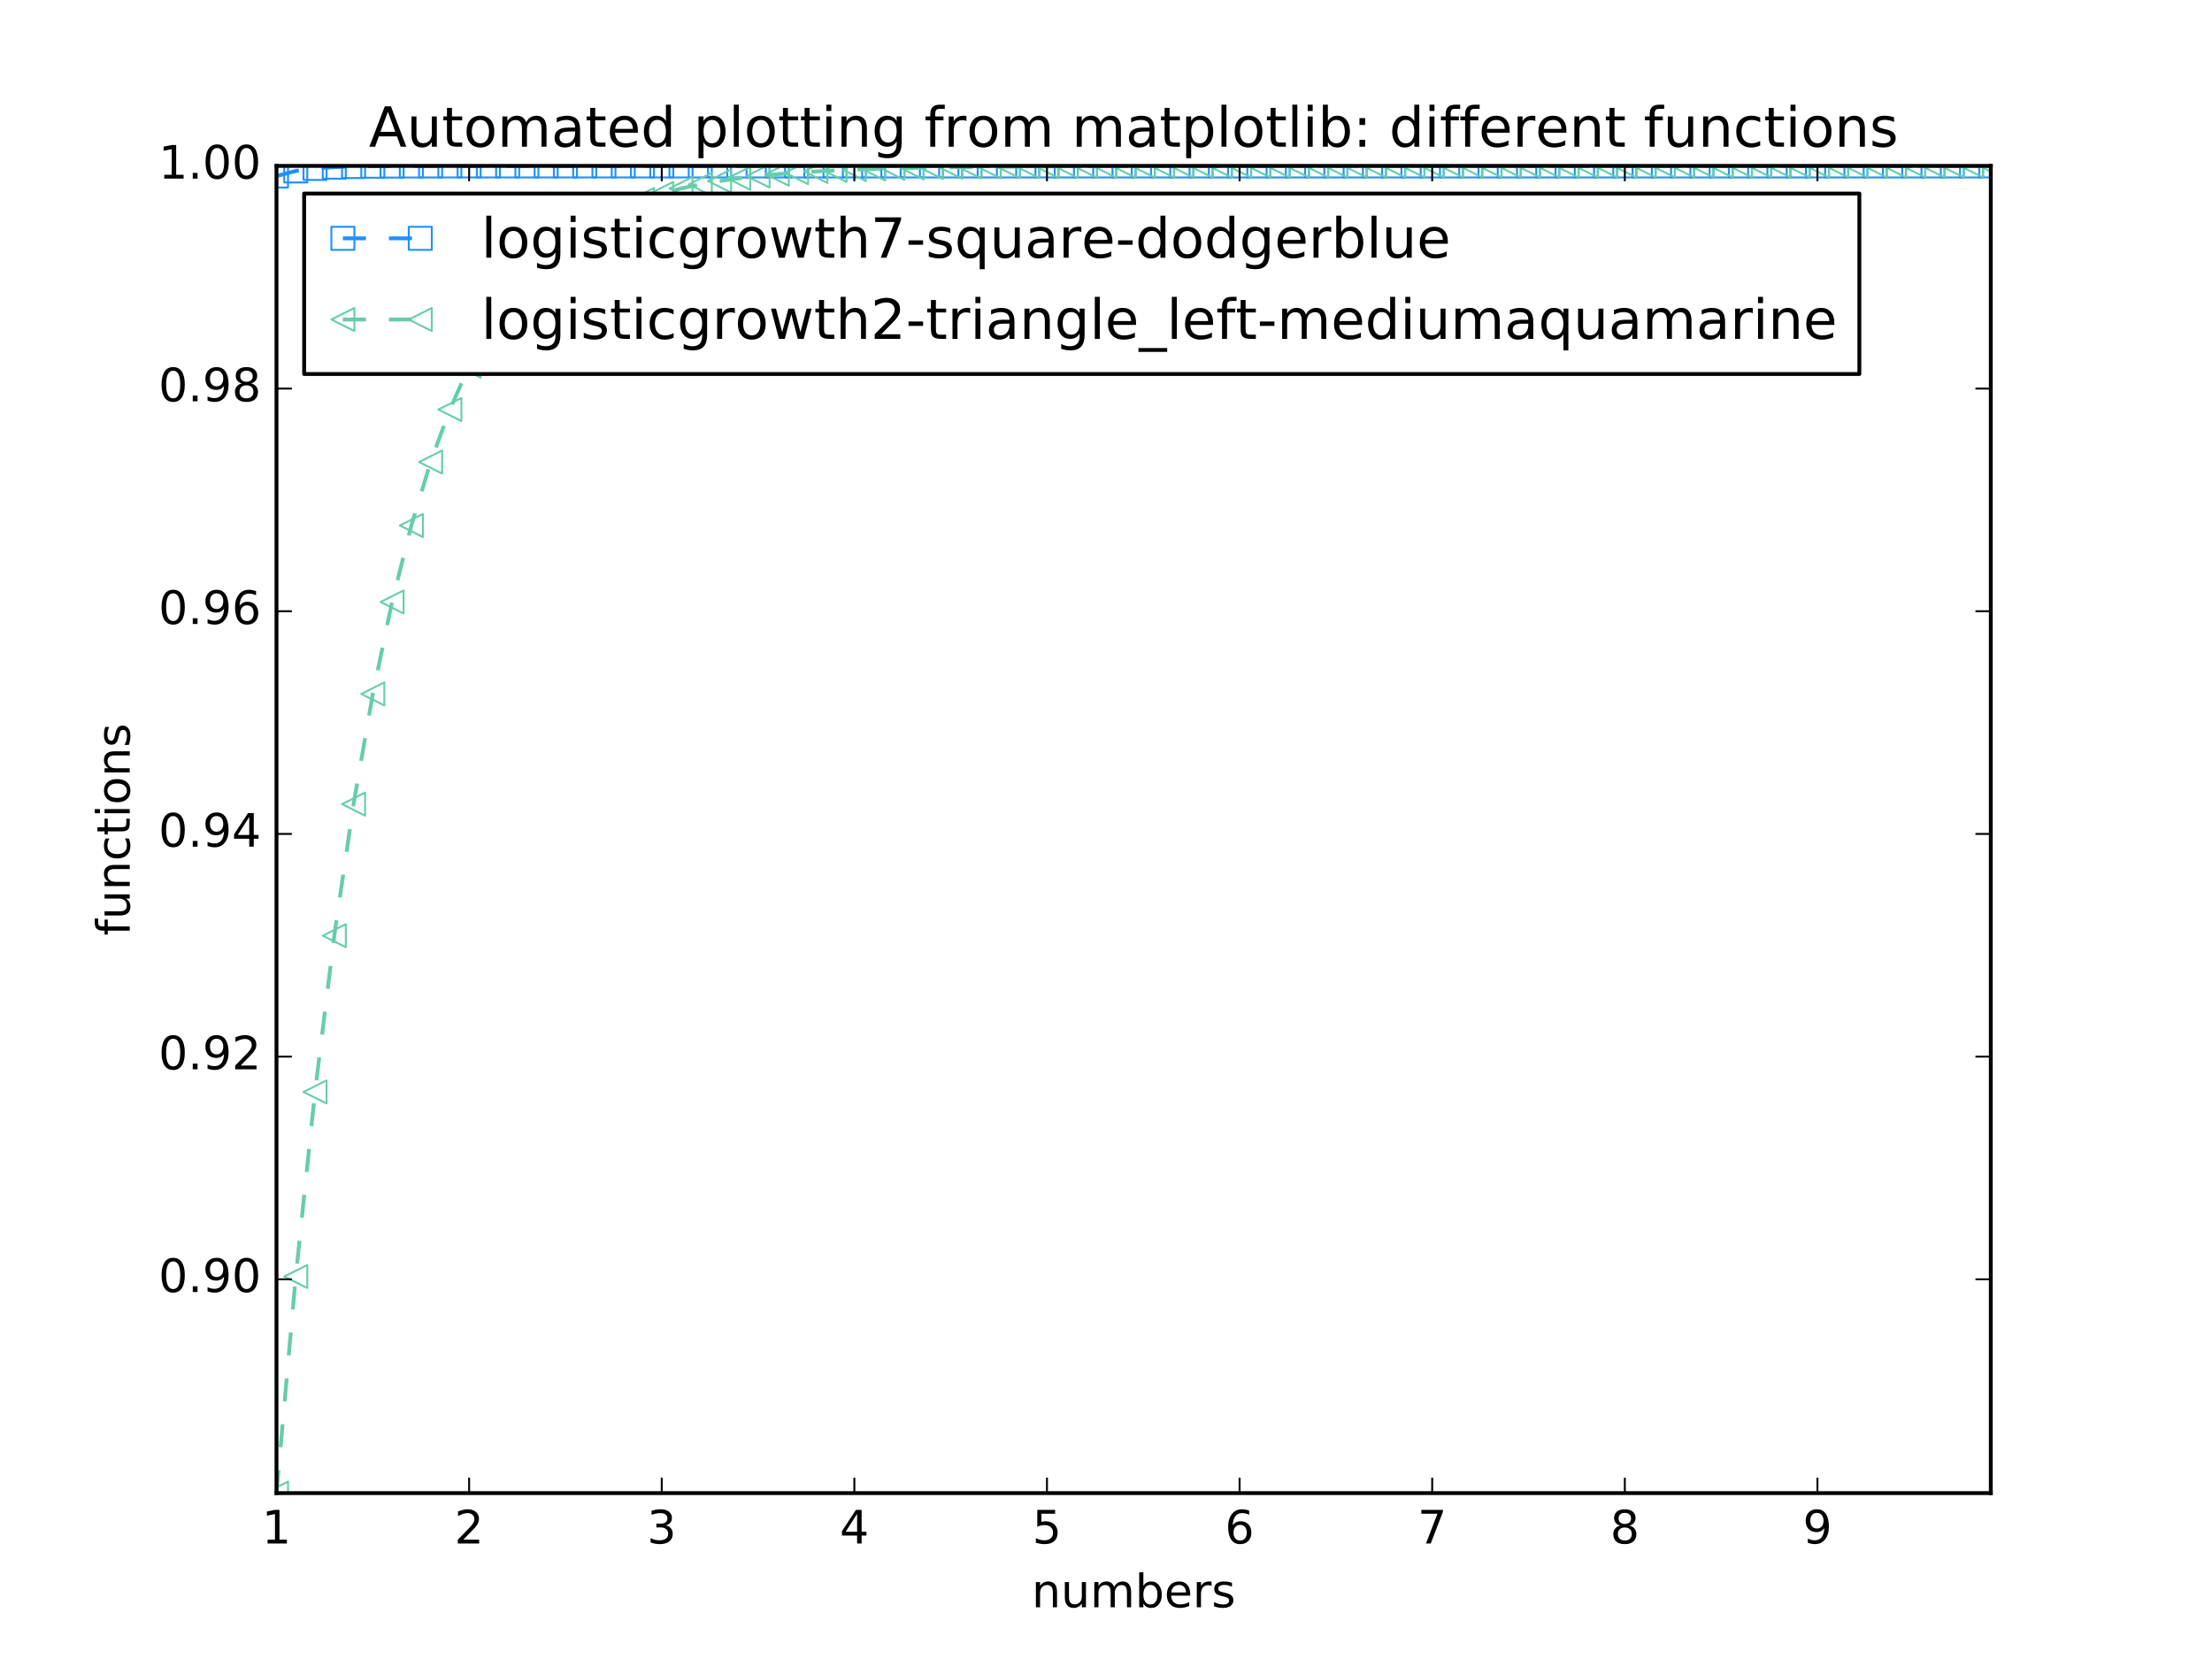 <?xml version="1.0" encoding="utf-8" standalone="no"?>
<!DOCTYPE svg PUBLIC "-//W3C//DTD SVG 1.1//EN"
  "http://www.w3.org/Graphics/SVG/1.1/DTD/svg11.dtd">
<!-- Created with matplotlib (http://matplotlib.org/) -->
<svg height="432pt" version="1.1" viewBox="0 0 576 432" width="576pt" xmlns="http://www.w3.org/2000/svg" xmlns:xlink="http://www.w3.org/1999/xlink">
 <defs>
  <style type="text/css">
*{stroke-linecap:butt;stroke-linejoin:round;stroke-miterlimit:100000;}
  </style>
 </defs>
 <g id="figure_1">
  <g id="patch_1">
   <path d="M 0 432 
L 576 432 
L 576 0 
L 0 0 
z
" style="fill:#ffffff;"/>
  </g>
  <g id="axes_1">
   <g id="patch_2">
    <path d="M 72 388.8 
L 518.4 388.8 
L 518.4 43.2 
L 72 43.2 
z
" style="fill:#ffffff;"/>
   </g>
   <g id="line2d_1">
    <path clip-path="url(#pb5363ff158)" d="M 72 45.841 
L 77.016 44.512 
L 82.031 43.852 
L 87.047 43.524 
L 92.063 43.361 
L 97.079 43.28 
L 102.094 43.24 
L 107.11 43.22 
L 112.126 43.21 
L 117.142 43.205 
L 122.157 43.202 
L 127.173 43.201 
L 132.189 43.201 
L 137.204 43.2 
L 142.22 43.2 
L 147.236 43.2 
L 152.252 43.2 
L 157.267 43.2 
L 162.283 43.2 
L 167.299 43.2 
L 172.315 43.2 
L 177.33 43.2 
L 182.346 43.2 
L 187.362 43.2 
L 192.378 43.2 
L 197.393 43.2 
L 202.409 43.2 
L 207.425 43.2 
L 212.44 43.2 
L 217.456 43.2 
L 222.472 43.2 
L 227.488 43.2 
L 232.503 43.2 
L 237.519 43.2 
L 242.535 43.2 
L 247.551 43.2 
L 252.566 43.2 
L 257.582 43.2 
L 262.598 43.2 
L 267.613 43.2 
L 272.629 43.2 
L 277.645 43.2 
L 282.661 43.2 
L 287.676 43.2 
L 292.692 43.2 
L 297.708 43.2 
L 302.724 43.2 
L 307.739 43.2 
L 312.755 43.2 
L 317.771 43.2 
L 322.787 43.2 
L 327.802 43.2 
L 332.818 43.2 
L 337.834 43.2 
L 342.849 43.2 
L 347.865 43.2 
L 352.881 43.2 
L 357.897 43.2 
L 362.912 43.2 
L 367.928 43.2 
L 372.944 43.2 
L 377.96 43.2 
L 382.975 43.2 
L 387.991 43.2 
L 393.007 43.2 
L 398.022 43.2 
L 403.038 43.2 
L 408.054 43.2 
L 413.07 43.2 
L 418.085 43.2 
L 423.101 43.2 
L 428.117 43.2 
L 433.133 43.2 
L 438.148 43.2 
L 443.164 43.2 
L 448.18 43.2 
L 453.196 43.2 
L 458.211 43.2 
L 463.227 43.2 
L 468.243 43.2 
L 473.258 43.2 
L 478.274 43.2 
L 483.29 43.2 
L 488.306 43.2 
L 493.321 43.2 
L 498.337 43.2 
L 503.353 43.2 
L 508.369 43.2 
L 513.384 43.2 
L 518.4 43.2 
" style="fill:none;stroke:#1e90ff;stroke-dasharray:6,6;stroke-dashoffset:0.0;"/>
    <defs>
     <path d="M -3 3 
L 3 3 
L 3 -3 
L -3 -3 
z
" id="m96b0a33795" style="stroke:#1e90ff;stroke-linejoin:miter;stroke-width:0.5;"/>
    </defs>
    <g clip-path="url(#pb5363ff158)">
     <use style="fill:none;stroke:#1e90ff;stroke-linejoin:miter;stroke-width:0.5;" x="72.0" xlink:href="#m96b0a33795" y="45.841"/>
     <use style="fill:none;stroke:#1e90ff;stroke-linejoin:miter;stroke-width:0.5;" x="77.016" xlink:href="#m96b0a33795" y="44.512"/>
     <use style="fill:none;stroke:#1e90ff;stroke-linejoin:miter;stroke-width:0.5;" x="82.031" xlink:href="#m96b0a33795" y="43.852"/>
     <use style="fill:none;stroke:#1e90ff;stroke-linejoin:miter;stroke-width:0.5;" x="87.047" xlink:href="#m96b0a33795" y="43.524"/>
     <use style="fill:none;stroke:#1e90ff;stroke-linejoin:miter;stroke-width:0.5;" x="92.063" xlink:href="#m96b0a33795" y="43.361"/>
     <use style="fill:none;stroke:#1e90ff;stroke-linejoin:miter;stroke-width:0.5;" x="97.079" xlink:href="#m96b0a33795" y="43.28"/>
     <use style="fill:none;stroke:#1e90ff;stroke-linejoin:miter;stroke-width:0.5;" x="102.094" xlink:href="#m96b0a33795" y="43.24"/>
     <use style="fill:none;stroke:#1e90ff;stroke-linejoin:miter;stroke-width:0.5;" x="107.11" xlink:href="#m96b0a33795" y="43.22"/>
     <use style="fill:none;stroke:#1e90ff;stroke-linejoin:miter;stroke-width:0.5;" x="112.126" xlink:href="#m96b0a33795" y="43.21"/>
     <use style="fill:none;stroke:#1e90ff;stroke-linejoin:miter;stroke-width:0.5;" x="117.142" xlink:href="#m96b0a33795" y="43.205"/>
     <use style="fill:none;stroke:#1e90ff;stroke-linejoin:miter;stroke-width:0.5;" x="122.157" xlink:href="#m96b0a33795" y="43.202"/>
     <use style="fill:none;stroke:#1e90ff;stroke-linejoin:miter;stroke-width:0.5;" x="127.173" xlink:href="#m96b0a33795" y="43.201"/>
     <use style="fill:none;stroke:#1e90ff;stroke-linejoin:miter;stroke-width:0.5;" x="132.189" xlink:href="#m96b0a33795" y="43.201"/>
     <use style="fill:none;stroke:#1e90ff;stroke-linejoin:miter;stroke-width:0.5;" x="137.204" xlink:href="#m96b0a33795" y="43.2"/>
     <use style="fill:none;stroke:#1e90ff;stroke-linejoin:miter;stroke-width:0.5;" x="142.22" xlink:href="#m96b0a33795" y="43.2"/>
     <use style="fill:none;stroke:#1e90ff;stroke-linejoin:miter;stroke-width:0.5;" x="147.236" xlink:href="#m96b0a33795" y="43.2"/>
     <use style="fill:none;stroke:#1e90ff;stroke-linejoin:miter;stroke-width:0.5;" x="152.252" xlink:href="#m96b0a33795" y="43.2"/>
     <use style="fill:none;stroke:#1e90ff;stroke-linejoin:miter;stroke-width:0.5;" x="157.267" xlink:href="#m96b0a33795" y="43.2"/>
     <use style="fill:none;stroke:#1e90ff;stroke-linejoin:miter;stroke-width:0.5;" x="162.283" xlink:href="#m96b0a33795" y="43.2"/>
     <use style="fill:none;stroke:#1e90ff;stroke-linejoin:miter;stroke-width:0.5;" x="167.299" xlink:href="#m96b0a33795" y="43.2"/>
     <use style="fill:none;stroke:#1e90ff;stroke-linejoin:miter;stroke-width:0.5;" x="172.315" xlink:href="#m96b0a33795" y="43.2"/>
     <use style="fill:none;stroke:#1e90ff;stroke-linejoin:miter;stroke-width:0.5;" x="177.33" xlink:href="#m96b0a33795" y="43.2"/>
     <use style="fill:none;stroke:#1e90ff;stroke-linejoin:miter;stroke-width:0.5;" x="182.346" xlink:href="#m96b0a33795" y="43.2"/>
     <use style="fill:none;stroke:#1e90ff;stroke-linejoin:miter;stroke-width:0.5;" x="187.362" xlink:href="#m96b0a33795" y="43.2"/>
     <use style="fill:none;stroke:#1e90ff;stroke-linejoin:miter;stroke-width:0.5;" x="192.378" xlink:href="#m96b0a33795" y="43.2"/>
     <use style="fill:none;stroke:#1e90ff;stroke-linejoin:miter;stroke-width:0.5;" x="197.393" xlink:href="#m96b0a33795" y="43.2"/>
     <use style="fill:none;stroke:#1e90ff;stroke-linejoin:miter;stroke-width:0.5;" x="202.409" xlink:href="#m96b0a33795" y="43.2"/>
     <use style="fill:none;stroke:#1e90ff;stroke-linejoin:miter;stroke-width:0.5;" x="207.425" xlink:href="#m96b0a33795" y="43.2"/>
     <use style="fill:none;stroke:#1e90ff;stroke-linejoin:miter;stroke-width:0.5;" x="212.44" xlink:href="#m96b0a33795" y="43.2"/>
     <use style="fill:none;stroke:#1e90ff;stroke-linejoin:miter;stroke-width:0.5;" x="217.456" xlink:href="#m96b0a33795" y="43.2"/>
     <use style="fill:none;stroke:#1e90ff;stroke-linejoin:miter;stroke-width:0.5;" x="222.472" xlink:href="#m96b0a33795" y="43.2"/>
     <use style="fill:none;stroke:#1e90ff;stroke-linejoin:miter;stroke-width:0.5;" x="227.488" xlink:href="#m96b0a33795" y="43.2"/>
     <use style="fill:none;stroke:#1e90ff;stroke-linejoin:miter;stroke-width:0.5;" x="232.503" xlink:href="#m96b0a33795" y="43.2"/>
     <use style="fill:none;stroke:#1e90ff;stroke-linejoin:miter;stroke-width:0.5;" x="237.519" xlink:href="#m96b0a33795" y="43.2"/>
     <use style="fill:none;stroke:#1e90ff;stroke-linejoin:miter;stroke-width:0.5;" x="242.535" xlink:href="#m96b0a33795" y="43.2"/>
     <use style="fill:none;stroke:#1e90ff;stroke-linejoin:miter;stroke-width:0.5;" x="247.551" xlink:href="#m96b0a33795" y="43.2"/>
     <use style="fill:none;stroke:#1e90ff;stroke-linejoin:miter;stroke-width:0.5;" x="252.566" xlink:href="#m96b0a33795" y="43.2"/>
     <use style="fill:none;stroke:#1e90ff;stroke-linejoin:miter;stroke-width:0.5;" x="257.582" xlink:href="#m96b0a33795" y="43.2"/>
     <use style="fill:none;stroke:#1e90ff;stroke-linejoin:miter;stroke-width:0.5;" x="262.598" xlink:href="#m96b0a33795" y="43.2"/>
     <use style="fill:none;stroke:#1e90ff;stroke-linejoin:miter;stroke-width:0.5;" x="267.613" xlink:href="#m96b0a33795" y="43.2"/>
     <use style="fill:none;stroke:#1e90ff;stroke-linejoin:miter;stroke-width:0.5;" x="272.629" xlink:href="#m96b0a33795" y="43.2"/>
     <use style="fill:none;stroke:#1e90ff;stroke-linejoin:miter;stroke-width:0.5;" x="277.645" xlink:href="#m96b0a33795" y="43.2"/>
     <use style="fill:none;stroke:#1e90ff;stroke-linejoin:miter;stroke-width:0.5;" x="282.661" xlink:href="#m96b0a33795" y="43.2"/>
     <use style="fill:none;stroke:#1e90ff;stroke-linejoin:miter;stroke-width:0.5;" x="287.676" xlink:href="#m96b0a33795" y="43.2"/>
     <use style="fill:none;stroke:#1e90ff;stroke-linejoin:miter;stroke-width:0.5;" x="292.692" xlink:href="#m96b0a33795" y="43.2"/>
     <use style="fill:none;stroke:#1e90ff;stroke-linejoin:miter;stroke-width:0.5;" x="297.708" xlink:href="#m96b0a33795" y="43.2"/>
     <use style="fill:none;stroke:#1e90ff;stroke-linejoin:miter;stroke-width:0.5;" x="302.724" xlink:href="#m96b0a33795" y="43.2"/>
     <use style="fill:none;stroke:#1e90ff;stroke-linejoin:miter;stroke-width:0.5;" x="307.739" xlink:href="#m96b0a33795" y="43.2"/>
     <use style="fill:none;stroke:#1e90ff;stroke-linejoin:miter;stroke-width:0.5;" x="312.755" xlink:href="#m96b0a33795" y="43.2"/>
     <use style="fill:none;stroke:#1e90ff;stroke-linejoin:miter;stroke-width:0.5;" x="317.771" xlink:href="#m96b0a33795" y="43.2"/>
     <use style="fill:none;stroke:#1e90ff;stroke-linejoin:miter;stroke-width:0.5;" x="322.787" xlink:href="#m96b0a33795" y="43.2"/>
     <use style="fill:none;stroke:#1e90ff;stroke-linejoin:miter;stroke-width:0.5;" x="327.802" xlink:href="#m96b0a33795" y="43.2"/>
     <use style="fill:none;stroke:#1e90ff;stroke-linejoin:miter;stroke-width:0.5;" x="332.818" xlink:href="#m96b0a33795" y="43.2"/>
     <use style="fill:none;stroke:#1e90ff;stroke-linejoin:miter;stroke-width:0.5;" x="337.834" xlink:href="#m96b0a33795" y="43.2"/>
     <use style="fill:none;stroke:#1e90ff;stroke-linejoin:miter;stroke-width:0.5;" x="342.849" xlink:href="#m96b0a33795" y="43.2"/>
     <use style="fill:none;stroke:#1e90ff;stroke-linejoin:miter;stroke-width:0.5;" x="347.865" xlink:href="#m96b0a33795" y="43.2"/>
     <use style="fill:none;stroke:#1e90ff;stroke-linejoin:miter;stroke-width:0.5;" x="352.881" xlink:href="#m96b0a33795" y="43.2"/>
     <use style="fill:none;stroke:#1e90ff;stroke-linejoin:miter;stroke-width:0.5;" x="357.897" xlink:href="#m96b0a33795" y="43.2"/>
     <use style="fill:none;stroke:#1e90ff;stroke-linejoin:miter;stroke-width:0.5;" x="362.912" xlink:href="#m96b0a33795" y="43.2"/>
     <use style="fill:none;stroke:#1e90ff;stroke-linejoin:miter;stroke-width:0.5;" x="367.928" xlink:href="#m96b0a33795" y="43.2"/>
     <use style="fill:none;stroke:#1e90ff;stroke-linejoin:miter;stroke-width:0.5;" x="372.944" xlink:href="#m96b0a33795" y="43.2"/>
     <use style="fill:none;stroke:#1e90ff;stroke-linejoin:miter;stroke-width:0.5;" x="377.96" xlink:href="#m96b0a33795" y="43.2"/>
     <use style="fill:none;stroke:#1e90ff;stroke-linejoin:miter;stroke-width:0.5;" x="382.975" xlink:href="#m96b0a33795" y="43.2"/>
     <use style="fill:none;stroke:#1e90ff;stroke-linejoin:miter;stroke-width:0.5;" x="387.991" xlink:href="#m96b0a33795" y="43.2"/>
     <use style="fill:none;stroke:#1e90ff;stroke-linejoin:miter;stroke-width:0.5;" x="393.007" xlink:href="#m96b0a33795" y="43.2"/>
     <use style="fill:none;stroke:#1e90ff;stroke-linejoin:miter;stroke-width:0.5;" x="398.022" xlink:href="#m96b0a33795" y="43.2"/>
     <use style="fill:none;stroke:#1e90ff;stroke-linejoin:miter;stroke-width:0.5;" x="403.038" xlink:href="#m96b0a33795" y="43.2"/>
     <use style="fill:none;stroke:#1e90ff;stroke-linejoin:miter;stroke-width:0.5;" x="408.054" xlink:href="#m96b0a33795" y="43.2"/>
     <use style="fill:none;stroke:#1e90ff;stroke-linejoin:miter;stroke-width:0.5;" x="413.07" xlink:href="#m96b0a33795" y="43.2"/>
     <use style="fill:none;stroke:#1e90ff;stroke-linejoin:miter;stroke-width:0.5;" x="418.085" xlink:href="#m96b0a33795" y="43.2"/>
     <use style="fill:none;stroke:#1e90ff;stroke-linejoin:miter;stroke-width:0.5;" x="423.101" xlink:href="#m96b0a33795" y="43.2"/>
     <use style="fill:none;stroke:#1e90ff;stroke-linejoin:miter;stroke-width:0.5;" x="428.117" xlink:href="#m96b0a33795" y="43.2"/>
     <use style="fill:none;stroke:#1e90ff;stroke-linejoin:miter;stroke-width:0.5;" x="433.133" xlink:href="#m96b0a33795" y="43.2"/>
     <use style="fill:none;stroke:#1e90ff;stroke-linejoin:miter;stroke-width:0.5;" x="438.148" xlink:href="#m96b0a33795" y="43.2"/>
     <use style="fill:none;stroke:#1e90ff;stroke-linejoin:miter;stroke-width:0.5;" x="443.164" xlink:href="#m96b0a33795" y="43.2"/>
     <use style="fill:none;stroke:#1e90ff;stroke-linejoin:miter;stroke-width:0.5;" x="448.18" xlink:href="#m96b0a33795" y="43.2"/>
     <use style="fill:none;stroke:#1e90ff;stroke-linejoin:miter;stroke-width:0.5;" x="453.196" xlink:href="#m96b0a33795" y="43.2"/>
     <use style="fill:none;stroke:#1e90ff;stroke-linejoin:miter;stroke-width:0.5;" x="458.211" xlink:href="#m96b0a33795" y="43.2"/>
     <use style="fill:none;stroke:#1e90ff;stroke-linejoin:miter;stroke-width:0.5;" x="463.227" xlink:href="#m96b0a33795" y="43.2"/>
     <use style="fill:none;stroke:#1e90ff;stroke-linejoin:miter;stroke-width:0.5;" x="468.243" xlink:href="#m96b0a33795" y="43.2"/>
     <use style="fill:none;stroke:#1e90ff;stroke-linejoin:miter;stroke-width:0.5;" x="473.258" xlink:href="#m96b0a33795" y="43.2"/>
     <use style="fill:none;stroke:#1e90ff;stroke-linejoin:miter;stroke-width:0.5;" x="478.274" xlink:href="#m96b0a33795" y="43.2"/>
     <use style="fill:none;stroke:#1e90ff;stroke-linejoin:miter;stroke-width:0.5;" x="483.29" xlink:href="#m96b0a33795" y="43.2"/>
     <use style="fill:none;stroke:#1e90ff;stroke-linejoin:miter;stroke-width:0.5;" x="488.306" xlink:href="#m96b0a33795" y="43.2"/>
     <use style="fill:none;stroke:#1e90ff;stroke-linejoin:miter;stroke-width:0.5;" x="493.321" xlink:href="#m96b0a33795" y="43.2"/>
     <use style="fill:none;stroke:#1e90ff;stroke-linejoin:miter;stroke-width:0.5;" x="498.337" xlink:href="#m96b0a33795" y="43.2"/>
     <use style="fill:none;stroke:#1e90ff;stroke-linejoin:miter;stroke-width:0.5;" x="503.353" xlink:href="#m96b0a33795" y="43.2"/>
     <use style="fill:none;stroke:#1e90ff;stroke-linejoin:miter;stroke-width:0.5;" x="508.369" xlink:href="#m96b0a33795" y="43.2"/>
     <use style="fill:none;stroke:#1e90ff;stroke-linejoin:miter;stroke-width:0.5;" x="513.384" xlink:href="#m96b0a33795" y="43.2"/>
     <use style="fill:none;stroke:#1e90ff;stroke-linejoin:miter;stroke-width:0.5;" x="518.4" xlink:href="#m96b0a33795" y="43.2"/>
    </g>
   </g>
   <g id="line2d_2">
    <path clip-path="url(#pb5363ff158)" d="M 72 388.8 
L 77.016 332.402 
L 82.031 284.339 
L 87.047 243.65 
L 92.063 209.398 
L 97.079 180.7 
L 102.094 156.752 
L 107.11 136.833 
L 112.126 120.312 
L 117.142 106.639 
L 122.157 95.347 
L 127.173 86.034 
L 132.189 78.363 
L 137.204 72.053 
L 142.22 66.865 
L 147.236 62.604 
L 152.252 59.106 
L 157.267 56.236 
L 162.283 53.882 
L 167.299 51.951 
L 172.315 50.369 
L 177.33 49.072 
L 182.346 48.009 
L 187.362 47.139 
L 192.378 46.426 
L 197.393 45.841 
L 202.409 45.363 
L 207.425 44.971 
L 212.44 44.65 
L 217.456 44.387 
L 222.472 44.172 
L 227.488 43.996 
L 232.503 43.852 
L 237.519 43.734 
L 242.535 43.637 
L 247.551 43.558 
L 252.566 43.493 
L 257.582 43.44 
L 262.598 43.396 
L 267.613 43.361 
L 272.629 43.332 
L 277.645 43.308 
L 282.661 43.288 
L 287.676 43.272 
L 292.692 43.259 
L 297.708 43.248 
L 302.724 43.24 
L 307.739 43.232 
L 312.755 43.227 
L 317.771 43.222 
L 322.787 43.218 
L 327.802 43.215 
L 332.818 43.212 
L 337.834 43.21 
L 342.849 43.208 
L 347.865 43.207 
L 352.881 43.205 
L 357.897 43.204 
L 362.912 43.204 
L 367.928 43.203 
L 372.944 43.202 
L 377.96 43.202 
L 382.975 43.202 
L 387.991 43.201 
L 393.007 43.201 
L 398.022 43.201 
L 403.038 43.201 
L 408.054 43.201 
L 413.07 43.2 
L 418.085 43.2 
L 423.101 43.2 
L 428.117 43.2 
L 433.133 43.2 
L 438.148 43.2 
L 443.164 43.2 
L 448.18 43.2 
L 453.196 43.2 
L 458.211 43.2 
L 463.227 43.2 
L 468.243 43.2 
L 473.258 43.2 
L 478.274 43.2 
L 483.29 43.2 
L 488.306 43.2 
L 493.321 43.2 
L 498.337 43.2 
L 503.353 43.2 
L 508.369 43.2 
L 513.384 43.2 
L 518.4 43.2 
" style="fill:none;stroke:#66cdaa;stroke-dasharray:6,6;stroke-dashoffset:0.0;"/>
    <defs>
     <path d="M -3 -0 
L 3 3 
L 3 -3 
z
" id="mbfd896f58f" style="stroke:#66cdaa;stroke-linejoin:miter;stroke-width:0.5;"/>
    </defs>
    <g clip-path="url(#pb5363ff158)">
     <use style="fill:none;stroke:#66cdaa;stroke-linejoin:miter;stroke-width:0.5;" x="72.0" xlink:href="#mbfd896f58f" y="388.8"/>
     <use style="fill:none;stroke:#66cdaa;stroke-linejoin:miter;stroke-width:0.5;" x="77.016" xlink:href="#mbfd896f58f" y="332.402"/>
     <use style="fill:none;stroke:#66cdaa;stroke-linejoin:miter;stroke-width:0.5;" x="82.031" xlink:href="#mbfd896f58f" y="284.339"/>
     <use style="fill:none;stroke:#66cdaa;stroke-linejoin:miter;stroke-width:0.5;" x="87.047" xlink:href="#mbfd896f58f" y="243.65"/>
     <use style="fill:none;stroke:#66cdaa;stroke-linejoin:miter;stroke-width:0.5;" x="92.063" xlink:href="#mbfd896f58f" y="209.398"/>
     <use style="fill:none;stroke:#66cdaa;stroke-linejoin:miter;stroke-width:0.5;" x="97.079" xlink:href="#mbfd896f58f" y="180.7"/>
     <use style="fill:none;stroke:#66cdaa;stroke-linejoin:miter;stroke-width:0.5;" x="102.094" xlink:href="#mbfd896f58f" y="156.752"/>
     <use style="fill:none;stroke:#66cdaa;stroke-linejoin:miter;stroke-width:0.5;" x="107.11" xlink:href="#mbfd896f58f" y="136.833"/>
     <use style="fill:none;stroke:#66cdaa;stroke-linejoin:miter;stroke-width:0.5;" x="112.126" xlink:href="#mbfd896f58f" y="120.312"/>
     <use style="fill:none;stroke:#66cdaa;stroke-linejoin:miter;stroke-width:0.5;" x="117.142" xlink:href="#mbfd896f58f" y="106.639"/>
     <use style="fill:none;stroke:#66cdaa;stroke-linejoin:miter;stroke-width:0.5;" x="122.157" xlink:href="#mbfd896f58f" y="95.347"/>
     <use style="fill:none;stroke:#66cdaa;stroke-linejoin:miter;stroke-width:0.5;" x="127.173" xlink:href="#mbfd896f58f" y="86.034"/>
     <use style="fill:none;stroke:#66cdaa;stroke-linejoin:miter;stroke-width:0.5;" x="132.189" xlink:href="#mbfd896f58f" y="78.363"/>
     <use style="fill:none;stroke:#66cdaa;stroke-linejoin:miter;stroke-width:0.5;" x="137.204" xlink:href="#mbfd896f58f" y="72.053"/>
     <use style="fill:none;stroke:#66cdaa;stroke-linejoin:miter;stroke-width:0.5;" x="142.22" xlink:href="#mbfd896f58f" y="66.865"/>
     <use style="fill:none;stroke:#66cdaa;stroke-linejoin:miter;stroke-width:0.5;" x="147.236" xlink:href="#mbfd896f58f" y="62.604"/>
     <use style="fill:none;stroke:#66cdaa;stroke-linejoin:miter;stroke-width:0.5;" x="152.252" xlink:href="#mbfd896f58f" y="59.106"/>
     <use style="fill:none;stroke:#66cdaa;stroke-linejoin:miter;stroke-width:0.5;" x="157.267" xlink:href="#mbfd896f58f" y="56.236"/>
     <use style="fill:none;stroke:#66cdaa;stroke-linejoin:miter;stroke-width:0.5;" x="162.283" xlink:href="#mbfd896f58f" y="53.882"/>
     <use style="fill:none;stroke:#66cdaa;stroke-linejoin:miter;stroke-width:0.5;" x="167.299" xlink:href="#mbfd896f58f" y="51.951"/>
     <use style="fill:none;stroke:#66cdaa;stroke-linejoin:miter;stroke-width:0.5;" x="172.315" xlink:href="#mbfd896f58f" y="50.369"/>
     <use style="fill:none;stroke:#66cdaa;stroke-linejoin:miter;stroke-width:0.5;" x="177.33" xlink:href="#mbfd896f58f" y="49.072"/>
     <use style="fill:none;stroke:#66cdaa;stroke-linejoin:miter;stroke-width:0.5;" x="182.346" xlink:href="#mbfd896f58f" y="48.009"/>
     <use style="fill:none;stroke:#66cdaa;stroke-linejoin:miter;stroke-width:0.5;" x="187.362" xlink:href="#mbfd896f58f" y="47.139"/>
     <use style="fill:none;stroke:#66cdaa;stroke-linejoin:miter;stroke-width:0.5;" x="192.378" xlink:href="#mbfd896f58f" y="46.426"/>
     <use style="fill:none;stroke:#66cdaa;stroke-linejoin:miter;stroke-width:0.5;" x="197.393" xlink:href="#mbfd896f58f" y="45.841"/>
     <use style="fill:none;stroke:#66cdaa;stroke-linejoin:miter;stroke-width:0.5;" x="202.409" xlink:href="#mbfd896f58f" y="45.363"/>
     <use style="fill:none;stroke:#66cdaa;stroke-linejoin:miter;stroke-width:0.5;" x="207.425" xlink:href="#mbfd896f58f" y="44.971"/>
     <use style="fill:none;stroke:#66cdaa;stroke-linejoin:miter;stroke-width:0.5;" x="212.44" xlink:href="#mbfd896f58f" y="44.65"/>
     <use style="fill:none;stroke:#66cdaa;stroke-linejoin:miter;stroke-width:0.5;" x="217.456" xlink:href="#mbfd896f58f" y="44.387"/>
     <use style="fill:none;stroke:#66cdaa;stroke-linejoin:miter;stroke-width:0.5;" x="222.472" xlink:href="#mbfd896f58f" y="44.172"/>
     <use style="fill:none;stroke:#66cdaa;stroke-linejoin:miter;stroke-width:0.5;" x="227.488" xlink:href="#mbfd896f58f" y="43.996"/>
     <use style="fill:none;stroke:#66cdaa;stroke-linejoin:miter;stroke-width:0.5;" x="232.503" xlink:href="#mbfd896f58f" y="43.852"/>
     <use style="fill:none;stroke:#66cdaa;stroke-linejoin:miter;stroke-width:0.5;" x="237.519" xlink:href="#mbfd896f58f" y="43.734"/>
     <use style="fill:none;stroke:#66cdaa;stroke-linejoin:miter;stroke-width:0.5;" x="242.535" xlink:href="#mbfd896f58f" y="43.637"/>
     <use style="fill:none;stroke:#66cdaa;stroke-linejoin:miter;stroke-width:0.5;" x="247.551" xlink:href="#mbfd896f58f" y="43.558"/>
     <use style="fill:none;stroke:#66cdaa;stroke-linejoin:miter;stroke-width:0.5;" x="252.566" xlink:href="#mbfd896f58f" y="43.493"/>
     <use style="fill:none;stroke:#66cdaa;stroke-linejoin:miter;stroke-width:0.5;" x="257.582" xlink:href="#mbfd896f58f" y="43.44"/>
     <use style="fill:none;stroke:#66cdaa;stroke-linejoin:miter;stroke-width:0.5;" x="262.598" xlink:href="#mbfd896f58f" y="43.396"/>
     <use style="fill:none;stroke:#66cdaa;stroke-linejoin:miter;stroke-width:0.5;" x="267.613" xlink:href="#mbfd896f58f" y="43.361"/>
     <use style="fill:none;stroke:#66cdaa;stroke-linejoin:miter;stroke-width:0.5;" x="272.629" xlink:href="#mbfd896f58f" y="43.332"/>
     <use style="fill:none;stroke:#66cdaa;stroke-linejoin:miter;stroke-width:0.5;" x="277.645" xlink:href="#mbfd896f58f" y="43.308"/>
     <use style="fill:none;stroke:#66cdaa;stroke-linejoin:miter;stroke-width:0.5;" x="282.661" xlink:href="#mbfd896f58f" y="43.288"/>
     <use style="fill:none;stroke:#66cdaa;stroke-linejoin:miter;stroke-width:0.5;" x="287.676" xlink:href="#mbfd896f58f" y="43.272"/>
     <use style="fill:none;stroke:#66cdaa;stroke-linejoin:miter;stroke-width:0.5;" x="292.692" xlink:href="#mbfd896f58f" y="43.259"/>
     <use style="fill:none;stroke:#66cdaa;stroke-linejoin:miter;stroke-width:0.5;" x="297.708" xlink:href="#mbfd896f58f" y="43.248"/>
     <use style="fill:none;stroke:#66cdaa;stroke-linejoin:miter;stroke-width:0.5;" x="302.724" xlink:href="#mbfd896f58f" y="43.24"/>
     <use style="fill:none;stroke:#66cdaa;stroke-linejoin:miter;stroke-width:0.5;" x="307.739" xlink:href="#mbfd896f58f" y="43.232"/>
     <use style="fill:none;stroke:#66cdaa;stroke-linejoin:miter;stroke-width:0.5;" x="312.755" xlink:href="#mbfd896f58f" y="43.227"/>
     <use style="fill:none;stroke:#66cdaa;stroke-linejoin:miter;stroke-width:0.5;" x="317.771" xlink:href="#mbfd896f58f" y="43.222"/>
     <use style="fill:none;stroke:#66cdaa;stroke-linejoin:miter;stroke-width:0.5;" x="322.787" xlink:href="#mbfd896f58f" y="43.218"/>
     <use style="fill:none;stroke:#66cdaa;stroke-linejoin:miter;stroke-width:0.5;" x="327.802" xlink:href="#mbfd896f58f" y="43.215"/>
     <use style="fill:none;stroke:#66cdaa;stroke-linejoin:miter;stroke-width:0.5;" x="332.818" xlink:href="#mbfd896f58f" y="43.212"/>
     <use style="fill:none;stroke:#66cdaa;stroke-linejoin:miter;stroke-width:0.5;" x="337.834" xlink:href="#mbfd896f58f" y="43.21"/>
     <use style="fill:none;stroke:#66cdaa;stroke-linejoin:miter;stroke-width:0.5;" x="342.849" xlink:href="#mbfd896f58f" y="43.208"/>
     <use style="fill:none;stroke:#66cdaa;stroke-linejoin:miter;stroke-width:0.5;" x="347.865" xlink:href="#mbfd896f58f" y="43.207"/>
     <use style="fill:none;stroke:#66cdaa;stroke-linejoin:miter;stroke-width:0.5;" x="352.881" xlink:href="#mbfd896f58f" y="43.205"/>
     <use style="fill:none;stroke:#66cdaa;stroke-linejoin:miter;stroke-width:0.5;" x="357.897" xlink:href="#mbfd896f58f" y="43.204"/>
     <use style="fill:none;stroke:#66cdaa;stroke-linejoin:miter;stroke-width:0.5;" x="362.912" xlink:href="#mbfd896f58f" y="43.204"/>
     <use style="fill:none;stroke:#66cdaa;stroke-linejoin:miter;stroke-width:0.5;" x="367.928" xlink:href="#mbfd896f58f" y="43.203"/>
     <use style="fill:none;stroke:#66cdaa;stroke-linejoin:miter;stroke-width:0.5;" x="372.944" xlink:href="#mbfd896f58f" y="43.202"/>
     <use style="fill:none;stroke:#66cdaa;stroke-linejoin:miter;stroke-width:0.5;" x="377.96" xlink:href="#mbfd896f58f" y="43.202"/>
     <use style="fill:none;stroke:#66cdaa;stroke-linejoin:miter;stroke-width:0.5;" x="382.975" xlink:href="#mbfd896f58f" y="43.202"/>
     <use style="fill:none;stroke:#66cdaa;stroke-linejoin:miter;stroke-width:0.5;" x="387.991" xlink:href="#mbfd896f58f" y="43.201"/>
     <use style="fill:none;stroke:#66cdaa;stroke-linejoin:miter;stroke-width:0.5;" x="393.007" xlink:href="#mbfd896f58f" y="43.201"/>
     <use style="fill:none;stroke:#66cdaa;stroke-linejoin:miter;stroke-width:0.5;" x="398.022" xlink:href="#mbfd896f58f" y="43.201"/>
     <use style="fill:none;stroke:#66cdaa;stroke-linejoin:miter;stroke-width:0.5;" x="403.038" xlink:href="#mbfd896f58f" y="43.201"/>
     <use style="fill:none;stroke:#66cdaa;stroke-linejoin:miter;stroke-width:0.5;" x="408.054" xlink:href="#mbfd896f58f" y="43.201"/>
     <use style="fill:none;stroke:#66cdaa;stroke-linejoin:miter;stroke-width:0.5;" x="413.07" xlink:href="#mbfd896f58f" y="43.2"/>
     <use style="fill:none;stroke:#66cdaa;stroke-linejoin:miter;stroke-width:0.5;" x="418.085" xlink:href="#mbfd896f58f" y="43.2"/>
     <use style="fill:none;stroke:#66cdaa;stroke-linejoin:miter;stroke-width:0.5;" x="423.101" xlink:href="#mbfd896f58f" y="43.2"/>
     <use style="fill:none;stroke:#66cdaa;stroke-linejoin:miter;stroke-width:0.5;" x="428.117" xlink:href="#mbfd896f58f" y="43.2"/>
     <use style="fill:none;stroke:#66cdaa;stroke-linejoin:miter;stroke-width:0.5;" x="433.133" xlink:href="#mbfd896f58f" y="43.2"/>
     <use style="fill:none;stroke:#66cdaa;stroke-linejoin:miter;stroke-width:0.5;" x="438.148" xlink:href="#mbfd896f58f" y="43.2"/>
     <use style="fill:none;stroke:#66cdaa;stroke-linejoin:miter;stroke-width:0.5;" x="443.164" xlink:href="#mbfd896f58f" y="43.2"/>
     <use style="fill:none;stroke:#66cdaa;stroke-linejoin:miter;stroke-width:0.5;" x="448.18" xlink:href="#mbfd896f58f" y="43.2"/>
     <use style="fill:none;stroke:#66cdaa;stroke-linejoin:miter;stroke-width:0.5;" x="453.196" xlink:href="#mbfd896f58f" y="43.2"/>
     <use style="fill:none;stroke:#66cdaa;stroke-linejoin:miter;stroke-width:0.5;" x="458.211" xlink:href="#mbfd896f58f" y="43.2"/>
     <use style="fill:none;stroke:#66cdaa;stroke-linejoin:miter;stroke-width:0.5;" x="463.227" xlink:href="#mbfd896f58f" y="43.2"/>
     <use style="fill:none;stroke:#66cdaa;stroke-linejoin:miter;stroke-width:0.5;" x="468.243" xlink:href="#mbfd896f58f" y="43.2"/>
     <use style="fill:none;stroke:#66cdaa;stroke-linejoin:miter;stroke-width:0.5;" x="473.258" xlink:href="#mbfd896f58f" y="43.2"/>
     <use style="fill:none;stroke:#66cdaa;stroke-linejoin:miter;stroke-width:0.5;" x="478.274" xlink:href="#mbfd896f58f" y="43.2"/>
     <use style="fill:none;stroke:#66cdaa;stroke-linejoin:miter;stroke-width:0.5;" x="483.29" xlink:href="#mbfd896f58f" y="43.2"/>
     <use style="fill:none;stroke:#66cdaa;stroke-linejoin:miter;stroke-width:0.5;" x="488.306" xlink:href="#mbfd896f58f" y="43.2"/>
     <use style="fill:none;stroke:#66cdaa;stroke-linejoin:miter;stroke-width:0.5;" x="493.321" xlink:href="#mbfd896f58f" y="43.2"/>
     <use style="fill:none;stroke:#66cdaa;stroke-linejoin:miter;stroke-width:0.5;" x="498.337" xlink:href="#mbfd896f58f" y="43.2"/>
     <use style="fill:none;stroke:#66cdaa;stroke-linejoin:miter;stroke-width:0.5;" x="503.353" xlink:href="#mbfd896f58f" y="43.2"/>
     <use style="fill:none;stroke:#66cdaa;stroke-linejoin:miter;stroke-width:0.5;" x="508.369" xlink:href="#mbfd896f58f" y="43.2"/>
     <use style="fill:none;stroke:#66cdaa;stroke-linejoin:miter;stroke-width:0.5;" x="513.384" xlink:href="#mbfd896f58f" y="43.2"/>
     <use style="fill:none;stroke:#66cdaa;stroke-linejoin:miter;stroke-width:0.5;" x="518.4" xlink:href="#mbfd896f58f" y="43.2"/>
    </g>
   </g>
   <g id="patch_3">
    <path d="M 72 43.2 
L 518.4 43.2 
" style="fill:none;stroke:#000000;stroke-linecap:square;stroke-linejoin:miter;"/>
   </g>
   <g id="patch_4">
    <path d="M 518.4 388.8 
L 518.4 43.2 
" style="fill:none;stroke:#000000;stroke-linecap:square;stroke-linejoin:miter;"/>
   </g>
   <g id="patch_5">
    <path d="M 72 388.8 
L 518.4 388.8 
" style="fill:none;stroke:#000000;stroke-linecap:square;stroke-linejoin:miter;"/>
   </g>
   <g id="patch_6">
    <path d="M 72 388.8 
L 72 43.2 
" style="fill:none;stroke:#000000;stroke-linecap:square;stroke-linejoin:miter;"/>
   </g>
   <g id="matplotlib.axis_1">
    <g id="xtick_1">
     <g id="line2d_3">
      <defs>
       <path d="M 0 0 
L 0 -4 
" id="mc1ee170082" style="stroke:#000000;stroke-width:0.5;"/>
      </defs>
      <g>
       <use style="stroke:#000000;stroke-width:0.5;" x="72.0" xlink:href="#mc1ee170082" y="388.8"/>
      </g>
     </g>
     <g id="line2d_4">
      <defs>
       <path d="M 0 0 
L 0 4 
" id="md2a58324ee" style="stroke:#000000;stroke-width:0.5;"/>
      </defs>
      <g>
       <use style="stroke:#000000;stroke-width:0.5;" x="72.0" xlink:href="#md2a58324ee" y="43.2"/>
      </g>
     </g>
     <g id="text_1">
      <!-- 1 -->
      <defs>
       <path d="M 12.406 8.297 
L 28.516 8.297 
L 28.516 63.922 
L 10.984 60.406 
L 10.984 69.391 
L 28.422 72.906 
L 38.281 72.906 
L 38.281 8.297 
L 54.391 8.297 
L 54.391 0 
L 12.406 0 
z
" id="BitstreamVeraSans-Roman-31"/>
      </defs>
      <g transform="translate(68.183 401.918)scale(0.12 -0.12)">
       <use xlink:href="#BitstreamVeraSans-Roman-31"/>
      </g>
     </g>
    </g>
    <g id="xtick_2">
     <g id="line2d_5">
      <g>
       <use style="stroke:#000000;stroke-width:0.5;" x="122.157" xlink:href="#mc1ee170082" y="388.8"/>
      </g>
     </g>
     <g id="line2d_6">
      <g>
       <use style="stroke:#000000;stroke-width:0.5;" x="122.157" xlink:href="#md2a58324ee" y="43.2"/>
      </g>
     </g>
     <g id="text_2">
      <!-- 2 -->
      <defs>
       <path d="M 19.188 8.297 
L 53.609 8.297 
L 53.609 0 
L 7.328 0 
L 7.328 8.297 
Q 12.938 14.109 22.625 23.891 
Q 32.328 33.688 34.812 36.531 
Q 39.547 41.844 41.422 45.531 
Q 43.312 49.219 43.312 52.781 
Q 43.312 58.594 39.234 62.25 
Q 35.156 65.922 28.609 65.922 
Q 23.969 65.922 18.812 64.312 
Q 13.672 62.703 7.812 59.422 
L 7.812 69.391 
Q 13.766 71.781 18.938 73 
Q 24.125 74.219 28.422 74.219 
Q 39.75 74.219 46.484 68.547 
Q 53.219 62.891 53.219 53.422 
Q 53.219 48.922 51.531 44.891 
Q 49.859 40.875 45.406 35.406 
Q 44.188 33.984 37.641 27.219 
Q 31.109 20.453 19.188 8.297 
" id="BitstreamVeraSans-Roman-32"/>
      </defs>
      <g transform="translate(118.34 401.918)scale(0.12 -0.12)">
       <use xlink:href="#BitstreamVeraSans-Roman-32"/>
      </g>
     </g>
    </g>
    <g id="xtick_3">
     <g id="line2d_7">
      <g>
       <use style="stroke:#000000;stroke-width:0.5;" x="172.315" xlink:href="#mc1ee170082" y="388.8"/>
      </g>
     </g>
     <g id="line2d_8">
      <g>
       <use style="stroke:#000000;stroke-width:0.5;" x="172.315" xlink:href="#md2a58324ee" y="43.2"/>
      </g>
     </g>
     <g id="text_3">
      <!-- 3 -->
      <defs>
       <path d="M 40.578 39.312 
Q 47.656 37.797 51.625 33 
Q 55.609 28.219 55.609 21.188 
Q 55.609 10.406 48.188 4.484 
Q 40.766 -1.422 27.094 -1.422 
Q 22.516 -1.422 17.656 -0.516 
Q 12.797 0.391 7.625 2.203 
L 7.625 11.719 
Q 11.719 9.328 16.594 8.109 
Q 21.484 6.891 26.812 6.891 
Q 36.078 6.891 40.938 10.547 
Q 45.797 14.203 45.797 21.188 
Q 45.797 27.641 41.281 31.266 
Q 36.766 34.906 28.719 34.906 
L 20.219 34.906 
L 20.219 43.016 
L 29.109 43.016 
Q 36.375 43.016 40.234 45.922 
Q 44.094 48.828 44.094 54.297 
Q 44.094 59.906 40.109 62.906 
Q 36.141 65.922 28.719 65.922 
Q 24.656 65.922 20.016 65.031 
Q 15.375 64.156 9.812 62.312 
L 9.812 71.094 
Q 15.438 72.656 20.344 73.438 
Q 25.25 74.219 29.594 74.219 
Q 40.828 74.219 47.359 69.109 
Q 53.906 64.016 53.906 55.328 
Q 53.906 49.266 50.438 45.094 
Q 46.969 40.922 40.578 39.312 
" id="BitstreamVeraSans-Roman-33"/>
      </defs>
      <g transform="translate(168.497 401.918)scale(0.12 -0.12)">
       <use xlink:href="#BitstreamVeraSans-Roman-33"/>
      </g>
     </g>
    </g>
    <g id="xtick_4">
     <g id="line2d_9">
      <g>
       <use style="stroke:#000000;stroke-width:0.5;" x="222.472" xlink:href="#mc1ee170082" y="388.8"/>
      </g>
     </g>
     <g id="line2d_10">
      <g>
       <use style="stroke:#000000;stroke-width:0.5;" x="222.472" xlink:href="#md2a58324ee" y="43.2"/>
      </g>
     </g>
     <g id="text_4">
      <!-- 4 -->
      <defs>
       <path d="M 37.797 64.312 
L 12.891 25.391 
L 37.797 25.391 
z
M 35.203 72.906 
L 47.609 72.906 
L 47.609 25.391 
L 58.016 25.391 
L 58.016 17.188 
L 47.609 17.188 
L 47.609 0 
L 37.797 0 
L 37.797 17.188 
L 4.891 17.188 
L 4.891 26.703 
z
" id="BitstreamVeraSans-Roman-34"/>
      </defs>
      <g transform="translate(218.654 401.918)scale(0.12 -0.12)">
       <use xlink:href="#BitstreamVeraSans-Roman-34"/>
      </g>
     </g>
    </g>
    <g id="xtick_5">
     <g id="line2d_11">
      <g>
       <use style="stroke:#000000;stroke-width:0.5;" x="272.629" xlink:href="#mc1ee170082" y="388.8"/>
      </g>
     </g>
     <g id="line2d_12">
      <g>
       <use style="stroke:#000000;stroke-width:0.5;" x="272.629" xlink:href="#md2a58324ee" y="43.2"/>
      </g>
     </g>
     <g id="text_5">
      <!-- 5 -->
      <defs>
       <path d="M 10.797 72.906 
L 49.516 72.906 
L 49.516 64.594 
L 19.828 64.594 
L 19.828 46.734 
Q 21.969 47.469 24.109 47.828 
Q 26.266 48.188 28.422 48.188 
Q 40.625 48.188 47.75 41.5 
Q 54.891 34.812 54.891 23.391 
Q 54.891 11.625 47.562 5.094 
Q 40.234 -1.422 26.906 -1.422 
Q 22.312 -1.422 17.547 -0.641 
Q 12.797 0.141 7.719 1.703 
L 7.719 11.625 
Q 12.109 9.234 16.797 8.062 
Q 21.484 6.891 26.703 6.891 
Q 35.156 6.891 40.078 11.328 
Q 45.016 15.766 45.016 23.391 
Q 45.016 31 40.078 35.438 
Q 35.156 39.891 26.703 39.891 
Q 22.75 39.891 18.812 39.016 
Q 14.891 38.141 10.797 36.281 
z
" id="BitstreamVeraSans-Roman-35"/>
      </defs>
      <g transform="translate(268.812 401.918)scale(0.12 -0.12)">
       <use xlink:href="#BitstreamVeraSans-Roman-35"/>
      </g>
     </g>
    </g>
    <g id="xtick_6">
     <g id="line2d_13">
      <g>
       <use style="stroke:#000000;stroke-width:0.5;" x="322.787" xlink:href="#mc1ee170082" y="388.8"/>
      </g>
     </g>
     <g id="line2d_14">
      <g>
       <use style="stroke:#000000;stroke-width:0.5;" x="322.787" xlink:href="#md2a58324ee" y="43.2"/>
      </g>
     </g>
     <g id="text_6">
      <!-- 6 -->
      <defs>
       <path d="M 33.016 40.375 
Q 26.375 40.375 22.484 35.828 
Q 18.609 31.297 18.609 23.391 
Q 18.609 15.531 22.484 10.953 
Q 26.375 6.391 33.016 6.391 
Q 39.656 6.391 43.531 10.953 
Q 47.406 15.531 47.406 23.391 
Q 47.406 31.297 43.531 35.828 
Q 39.656 40.375 33.016 40.375 
M 52.594 71.297 
L 52.594 62.312 
Q 48.875 64.062 45.094 64.984 
Q 41.312 65.922 37.594 65.922 
Q 27.828 65.922 22.672 59.328 
Q 17.531 52.734 16.797 39.406 
Q 19.672 43.656 24.016 45.922 
Q 28.375 48.188 33.594 48.188 
Q 44.578 48.188 50.953 41.516 
Q 57.328 34.859 57.328 23.391 
Q 57.328 12.156 50.688 5.359 
Q 44.047 -1.422 33.016 -1.422 
Q 20.359 -1.422 13.672 8.266 
Q 6.984 17.969 6.984 36.375 
Q 6.984 53.656 15.188 63.938 
Q 23.391 74.219 37.203 74.219 
Q 40.922 74.219 44.703 73.484 
Q 48.484 72.75 52.594 71.297 
" id="BitstreamVeraSans-Roman-36"/>
      </defs>
      <g transform="translate(318.969 401.918)scale(0.12 -0.12)">
       <use xlink:href="#BitstreamVeraSans-Roman-36"/>
      </g>
     </g>
    </g>
    <g id="xtick_7">
     <g id="line2d_15">
      <g>
       <use style="stroke:#000000;stroke-width:0.5;" x="372.944" xlink:href="#mc1ee170082" y="388.8"/>
      </g>
     </g>
     <g id="line2d_16">
      <g>
       <use style="stroke:#000000;stroke-width:0.5;" x="372.944" xlink:href="#md2a58324ee" y="43.2"/>
      </g>
     </g>
     <g id="text_7">
      <!-- 7 -->
      <defs>
       <path d="M 8.203 72.906 
L 55.078 72.906 
L 55.078 68.703 
L 28.609 0 
L 18.312 0 
L 43.219 64.594 
L 8.203 64.594 
z
" id="BitstreamVeraSans-Roman-37"/>
      </defs>
      <g transform="translate(369.126 401.918)scale(0.12 -0.12)">
       <use xlink:href="#BitstreamVeraSans-Roman-37"/>
      </g>
     </g>
    </g>
    <g id="xtick_8">
     <g id="line2d_17">
      <g>
       <use style="stroke:#000000;stroke-width:0.5;" x="423.101" xlink:href="#mc1ee170082" y="388.8"/>
      </g>
     </g>
     <g id="line2d_18">
      <g>
       <use style="stroke:#000000;stroke-width:0.5;" x="423.101" xlink:href="#md2a58324ee" y="43.2"/>
      </g>
     </g>
     <g id="text_8">
      <!-- 8 -->
      <defs>
       <path d="M 31.781 34.625 
Q 24.75 34.625 20.719 30.859 
Q 16.703 27.094 16.703 20.516 
Q 16.703 13.922 20.719 10.156 
Q 24.75 6.391 31.781 6.391 
Q 38.812 6.391 42.859 10.172 
Q 46.922 13.969 46.922 20.516 
Q 46.922 27.094 42.891 30.859 
Q 38.875 34.625 31.781 34.625 
M 21.922 38.812 
Q 15.578 40.375 12.031 44.719 
Q 8.5 49.078 8.5 55.328 
Q 8.5 64.062 14.719 69.141 
Q 20.953 74.219 31.781 74.219 
Q 42.672 74.219 48.875 69.141 
Q 55.078 64.062 55.078 55.328 
Q 55.078 49.078 51.531 44.719 
Q 48 40.375 41.703 38.812 
Q 48.828 37.156 52.797 32.312 
Q 56.781 27.484 56.781 20.516 
Q 56.781 9.906 50.312 4.234 
Q 43.844 -1.422 31.781 -1.422 
Q 19.734 -1.422 13.25 4.234 
Q 6.781 9.906 6.781 20.516 
Q 6.781 27.484 10.781 32.312 
Q 14.797 37.156 21.922 38.812 
M 18.312 54.391 
Q 18.312 48.734 21.844 45.562 
Q 25.391 42.391 31.781 42.391 
Q 38.141 42.391 41.719 45.562 
Q 45.312 48.734 45.312 54.391 
Q 45.312 60.062 41.719 63.234 
Q 38.141 66.406 31.781 66.406 
Q 25.391 66.406 21.844 63.234 
Q 18.312 60.062 18.312 54.391 
" id="BitstreamVeraSans-Roman-38"/>
      </defs>
      <g transform="translate(419.284 401.918)scale(0.12 -0.12)">
       <use xlink:href="#BitstreamVeraSans-Roman-38"/>
      </g>
     </g>
    </g>
    <g id="xtick_9">
     <g id="line2d_19">
      <g>
       <use style="stroke:#000000;stroke-width:0.5;" x="473.258" xlink:href="#mc1ee170082" y="388.8"/>
      </g>
     </g>
     <g id="line2d_20">
      <g>
       <use style="stroke:#000000;stroke-width:0.5;" x="473.258" xlink:href="#md2a58324ee" y="43.2"/>
      </g>
     </g>
     <g id="text_9">
      <!-- 9 -->
      <defs>
       <path d="M 10.984 1.516 
L 10.984 10.5 
Q 14.703 8.734 18.5 7.812 
Q 22.312 6.891 25.984 6.891 
Q 35.75 6.891 40.891 13.453 
Q 46.047 20.016 46.781 33.406 
Q 43.953 29.203 39.594 26.953 
Q 35.25 24.703 29.984 24.703 
Q 19.047 24.703 12.672 31.312 
Q 6.297 37.938 6.297 49.422 
Q 6.297 60.641 12.938 67.422 
Q 19.578 74.219 30.609 74.219 
Q 43.266 74.219 49.922 64.516 
Q 56.594 54.828 56.594 36.375 
Q 56.594 19.141 48.406 8.859 
Q 40.234 -1.422 26.422 -1.422 
Q 22.703 -1.422 18.891 -0.688 
Q 15.094 0.047 10.984 1.516 
M 30.609 32.422 
Q 37.25 32.422 41.125 36.953 
Q 45.016 41.5 45.016 49.422 
Q 45.016 57.281 41.125 61.844 
Q 37.25 66.406 30.609 66.406 
Q 23.969 66.406 20.094 61.844 
Q 16.219 57.281 16.219 49.422 
Q 16.219 41.5 20.094 36.953 
Q 23.969 32.422 30.609 32.422 
" id="BitstreamVeraSans-Roman-39"/>
      </defs>
      <g transform="translate(469.441 401.918)scale(0.12 -0.12)">
       <use xlink:href="#BitstreamVeraSans-Roman-39"/>
      </g>
     </g>
    </g>
    <g id="text_10">
     <!-- numbers -->
     <defs>
      <path d="M 54.891 33.016 
L 54.891 0 
L 45.906 0 
L 45.906 32.719 
Q 45.906 40.484 42.875 44.328 
Q 39.844 48.188 33.797 48.188 
Q 26.516 48.188 22.312 43.547 
Q 18.109 38.922 18.109 30.906 
L 18.109 0 
L 9.078 0 
L 9.078 54.688 
L 18.109 54.688 
L 18.109 46.188 
Q 21.344 51.125 25.703 53.562 
Q 30.078 56 35.797 56 
Q 45.219 56 50.047 50.172 
Q 54.891 44.344 54.891 33.016 
" id="BitstreamVeraSans-Roman-6e"/>
      <path d="M 52 44.188 
Q 55.375 50.25 60.062 53.125 
Q 64.75 56 71.094 56 
Q 79.641 56 84.281 50.016 
Q 88.922 44.047 88.922 33.016 
L 88.922 0 
L 79.891 0 
L 79.891 32.719 
Q 79.891 40.578 77.094 44.375 
Q 74.312 48.188 68.609 48.188 
Q 61.625 48.188 57.562 43.547 
Q 53.516 38.922 53.516 30.906 
L 53.516 0 
L 44.484 0 
L 44.484 32.719 
Q 44.484 40.625 41.703 44.406 
Q 38.922 48.188 33.109 48.188 
Q 26.219 48.188 22.156 43.531 
Q 18.109 38.875 18.109 30.906 
L 18.109 0 
L 9.078 0 
L 9.078 54.688 
L 18.109 54.688 
L 18.109 46.188 
Q 21.188 51.219 25.484 53.609 
Q 29.781 56 35.688 56 
Q 41.656 56 45.828 52.969 
Q 50 49.953 52 44.188 
" id="BitstreamVeraSans-Roman-6d"/>
      <path d="M 56.203 29.594 
L 56.203 25.203 
L 14.891 25.203 
Q 15.484 15.922 20.484 11.062 
Q 25.484 6.203 34.422 6.203 
Q 39.594 6.203 44.453 7.469 
Q 49.312 8.734 54.109 11.281 
L 54.109 2.781 
Q 49.266 0.734 44.188 -0.344 
Q 39.109 -1.422 33.891 -1.422 
Q 20.797 -1.422 13.156 6.188 
Q 5.516 13.812 5.516 26.812 
Q 5.516 40.234 12.766 48.109 
Q 20.016 56 32.328 56 
Q 43.359 56 49.781 48.891 
Q 56.203 41.797 56.203 29.594 
M 47.219 32.234 
Q 47.125 39.594 43.094 43.984 
Q 39.062 48.391 32.422 48.391 
Q 24.906 48.391 20.391 44.141 
Q 15.875 39.891 15.188 32.172 
z
" id="BitstreamVeraSans-Roman-65"/>
      <path d="M 8.5 21.578 
L 8.5 54.688 
L 17.484 54.688 
L 17.484 21.922 
Q 17.484 14.156 20.5 10.266 
Q 23.531 6.391 29.594 6.391 
Q 36.859 6.391 41.078 11.031 
Q 45.312 15.672 45.312 23.688 
L 45.312 54.688 
L 54.297 54.688 
L 54.297 0 
L 45.312 0 
L 45.312 8.406 
Q 42.047 3.422 37.719 1 
Q 33.406 -1.422 27.688 -1.422 
Q 18.266 -1.422 13.375 4.438 
Q 8.5 10.297 8.5 21.578 
" id="BitstreamVeraSans-Roman-75"/>
      <path d="M 41.109 46.297 
Q 39.594 47.172 37.812 47.578 
Q 36.031 48 33.891 48 
Q 26.266 48 22.188 43.047 
Q 18.109 38.094 18.109 28.812 
L 18.109 0 
L 9.078 0 
L 9.078 54.688 
L 18.109 54.688 
L 18.109 46.188 
Q 20.953 51.172 25.484 53.578 
Q 30.031 56 36.531 56 
Q 37.453 56 38.578 55.875 
Q 39.703 55.766 41.062 55.516 
z
" id="BitstreamVeraSans-Roman-72"/>
      <path d="M 44.281 53.078 
L 44.281 44.578 
Q 40.484 46.531 36.375 47.5 
Q 32.281 48.484 27.875 48.484 
Q 21.188 48.484 17.844 46.438 
Q 14.5 44.391 14.5 40.281 
Q 14.5 37.156 16.891 35.375 
Q 19.281 33.594 26.516 31.984 
L 29.594 31.297 
Q 39.156 29.25 43.188 25.516 
Q 47.219 21.781 47.219 15.094 
Q 47.219 7.469 41.188 3.016 
Q 35.156 -1.422 24.609 -1.422 
Q 20.219 -1.422 15.453 -0.562 
Q 10.688 0.297 5.422 2 
L 5.422 11.281 
Q 10.406 8.688 15.234 7.391 
Q 20.062 6.109 24.812 6.109 
Q 31.156 6.109 34.562 8.281 
Q 37.984 10.453 37.984 14.406 
Q 37.984 18.062 35.516 20.016 
Q 33.062 21.969 24.703 23.781 
L 21.578 24.516 
Q 13.234 26.266 9.516 29.906 
Q 5.812 33.547 5.812 39.891 
Q 5.812 47.609 11.281 51.797 
Q 16.75 56 26.812 56 
Q 31.781 56 36.172 55.266 
Q 40.578 54.547 44.281 53.078 
" id="BitstreamVeraSans-Roman-73"/>
      <path d="M 48.688 27.297 
Q 48.688 37.203 44.609 42.844 
Q 40.531 48.484 33.406 48.484 
Q 26.266 48.484 22.188 42.844 
Q 18.109 37.203 18.109 27.297 
Q 18.109 17.391 22.188 11.75 
Q 26.266 6.109 33.406 6.109 
Q 40.531 6.109 44.609 11.75 
Q 48.688 17.391 48.688 27.297 
M 18.109 46.391 
Q 20.953 51.266 25.266 53.625 
Q 29.594 56 35.594 56 
Q 45.562 56 51.781 48.094 
Q 58.016 40.188 58.016 27.297 
Q 58.016 14.406 51.781 6.484 
Q 45.562 -1.422 35.594 -1.422 
Q 29.594 -1.422 25.266 0.953 
Q 20.953 3.328 18.109 8.203 
L 18.109 0 
L 9.078 0 
L 9.078 75.984 
L 18.109 75.984 
z
" id="BitstreamVeraSans-Roman-62"/>
     </defs>
     <g transform="translate(268.658 418.532)scale(0.12 -0.12)">
      <use xlink:href="#BitstreamVeraSans-Roman-6e"/>
      <use x="63.379" xlink:href="#BitstreamVeraSans-Roman-75"/>
      <use x="126.758" xlink:href="#BitstreamVeraSans-Roman-6d"/>
      <use x="224.17" xlink:href="#BitstreamVeraSans-Roman-62"/>
      <use x="287.646" xlink:href="#BitstreamVeraSans-Roman-65"/>
      <use x="349.17" xlink:href="#BitstreamVeraSans-Roman-72"/>
      <use x="390.283" xlink:href="#BitstreamVeraSans-Roman-73"/>
     </g>
    </g>
   </g>
   <g id="matplotlib.axis_2">
    <g id="ytick_1">
     <g id="line2d_21">
      <defs>
       <path d="M 0 0 
L 4 0 
" id="m079e2cacb0" style="stroke:#000000;stroke-width:0.5;"/>
      </defs>
      <g>
       <use style="stroke:#000000;stroke-width:0.5;" x="72.0" xlink:href="#m079e2cacb0" y="333.126"/>
      </g>
     </g>
     <g id="line2d_22">
      <defs>
       <path d="M 0 0 
L -4 0 
" id="m2625eac7a2" style="stroke:#000000;stroke-width:0.5;"/>
      </defs>
      <g>
       <use style="stroke:#000000;stroke-width:0.5;" x="518.4" xlink:href="#m2625eac7a2" y="333.126"/>
      </g>
     </g>
     <g id="text_11">
      <!-- 0.90 -->
      <defs>
       <path d="M 31.781 66.406 
Q 24.172 66.406 20.328 58.906 
Q 16.5 51.422 16.5 36.375 
Q 16.5 21.391 20.328 13.891 
Q 24.172 6.391 31.781 6.391 
Q 39.453 6.391 43.281 13.891 
Q 47.125 21.391 47.125 36.375 
Q 47.125 51.422 43.281 58.906 
Q 39.453 66.406 31.781 66.406 
M 31.781 74.219 
Q 44.047 74.219 50.516 64.516 
Q 56.984 54.828 56.984 36.375 
Q 56.984 17.969 50.516 8.266 
Q 44.047 -1.422 31.781 -1.422 
Q 19.531 -1.422 13.062 8.266 
Q 6.594 17.969 6.594 36.375 
Q 6.594 54.828 13.062 64.516 
Q 19.531 74.219 31.781 74.219 
" id="BitstreamVeraSans-Roman-30"/>
       <path d="M 10.688 12.406 
L 21 12.406 
L 21 0 
L 10.688 0 
z
" id="BitstreamVeraSans-Roman-2e"/>
      </defs>
      <g transform="translate(41.281 336.437)scale(0.12 -0.12)">
       <use xlink:href="#BitstreamVeraSans-Roman-30"/>
       <use x="63.623" xlink:href="#BitstreamVeraSans-Roman-2e"/>
       <use x="95.41" xlink:href="#BitstreamVeraSans-Roman-39"/>
       <use x="159.033" xlink:href="#BitstreamVeraSans-Roman-30"/>
      </g>
     </g>
    </g>
    <g id="ytick_2">
     <g id="line2d_23">
      <g>
       <use style="stroke:#000000;stroke-width:0.5;" x="72.0" xlink:href="#m079e2cacb0" y="275.141"/>
      </g>
     </g>
     <g id="line2d_24">
      <g>
       <use style="stroke:#000000;stroke-width:0.5;" x="518.4" xlink:href="#m2625eac7a2" y="275.141"/>
      </g>
     </g>
     <g id="text_12">
      <!-- 0.92 -->
      <g transform="translate(41.281 278.452)scale(0.12 -0.12)">
       <use xlink:href="#BitstreamVeraSans-Roman-30"/>
       <use x="63.623" xlink:href="#BitstreamVeraSans-Roman-2e"/>
       <use x="95.41" xlink:href="#BitstreamVeraSans-Roman-39"/>
       <use x="159.033" xlink:href="#BitstreamVeraSans-Roman-32"/>
      </g>
     </g>
    </g>
    <g id="ytick_3">
     <g id="line2d_25">
      <g>
       <use style="stroke:#000000;stroke-width:0.5;" x="72.0" xlink:href="#m079e2cacb0" y="217.155"/>
      </g>
     </g>
     <g id="line2d_26">
      <g>
       <use style="stroke:#000000;stroke-width:0.5;" x="518.4" xlink:href="#m2625eac7a2" y="217.155"/>
      </g>
     </g>
     <g id="text_13">
      <!-- 0.94 -->
      <g transform="translate(41.281 220.467)scale(0.12 -0.12)">
       <use xlink:href="#BitstreamVeraSans-Roman-30"/>
       <use x="63.623" xlink:href="#BitstreamVeraSans-Roman-2e"/>
       <use x="95.41" xlink:href="#BitstreamVeraSans-Roman-39"/>
       <use x="159.033" xlink:href="#BitstreamVeraSans-Roman-34"/>
      </g>
     </g>
    </g>
    <g id="ytick_4">
     <g id="line2d_27">
      <g>
       <use style="stroke:#000000;stroke-width:0.5;" x="72.0" xlink:href="#m079e2cacb0" y="159.17"/>
      </g>
     </g>
     <g id="line2d_28">
      <g>
       <use style="stroke:#000000;stroke-width:0.5;" x="518.4" xlink:href="#m2625eac7a2" y="159.17"/>
      </g>
     </g>
     <g id="text_14">
      <!-- 0.96 -->
      <g transform="translate(41.281 162.482)scale(0.12 -0.12)">
       <use xlink:href="#BitstreamVeraSans-Roman-30"/>
       <use x="63.623" xlink:href="#BitstreamVeraSans-Roman-2e"/>
       <use x="95.41" xlink:href="#BitstreamVeraSans-Roman-39"/>
       <use x="159.033" xlink:href="#BitstreamVeraSans-Roman-36"/>
      </g>
     </g>
    </g>
    <g id="ytick_5">
     <g id="line2d_29">
      <g>
       <use style="stroke:#000000;stroke-width:0.5;" x="72.0" xlink:href="#m079e2cacb0" y="101.185"/>
      </g>
     </g>
     <g id="line2d_30">
      <g>
       <use style="stroke:#000000;stroke-width:0.5;" x="518.4" xlink:href="#m2625eac7a2" y="101.185"/>
      </g>
     </g>
     <g id="text_15">
      <!-- 0.98 -->
      <g transform="translate(41.281 104.496)scale(0.12 -0.12)">
       <use xlink:href="#BitstreamVeraSans-Roman-30"/>
       <use x="63.623" xlink:href="#BitstreamVeraSans-Roman-2e"/>
       <use x="95.41" xlink:href="#BitstreamVeraSans-Roman-39"/>
       <use x="159.033" xlink:href="#BitstreamVeraSans-Roman-38"/>
      </g>
     </g>
    </g>
    <g id="ytick_6">
     <g id="line2d_31">
      <g>
       <use style="stroke:#000000;stroke-width:0.5;" x="72.0" xlink:href="#m079e2cacb0" y="43.2"/>
      </g>
     </g>
     <g id="line2d_32">
      <g>
       <use style="stroke:#000000;stroke-width:0.5;" x="518.4" xlink:href="#m2625eac7a2" y="43.2"/>
      </g>
     </g>
     <g id="text_16">
      <!-- 1.00 -->
      <g transform="translate(41.281 46.511)scale(0.12 -0.12)">
       <use xlink:href="#BitstreamVeraSans-Roman-31"/>
       <use x="63.623" xlink:href="#BitstreamVeraSans-Roman-2e"/>
       <use x="95.41" xlink:href="#BitstreamVeraSans-Roman-30"/>
       <use x="159.033" xlink:href="#BitstreamVeraSans-Roman-30"/>
      </g>
     </g>
    </g>
    <g id="text_17">
     <!-- functions -->
     <defs>
      <path d="M 18.312 70.219 
L 18.312 54.688 
L 36.812 54.688 
L 36.812 47.703 
L 18.312 47.703 
L 18.312 18.016 
Q 18.312 11.328 20.141 9.422 
Q 21.969 7.516 27.594 7.516 
L 36.812 7.516 
L 36.812 0 
L 27.594 0 
Q 17.188 0 13.234 3.875 
Q 9.281 7.766 9.281 18.016 
L 9.281 47.703 
L 2.688 47.703 
L 2.688 54.688 
L 9.281 54.688 
L 9.281 70.219 
z
" id="BitstreamVeraSans-Roman-74"/>
      <path d="M 37.109 75.984 
L 37.109 68.5 
L 28.516 68.5 
Q 23.688 68.5 21.797 66.547 
Q 19.922 64.594 19.922 59.516 
L 19.922 54.688 
L 34.719 54.688 
L 34.719 47.703 
L 19.922 47.703 
L 19.922 0 
L 10.891 0 
L 10.891 47.703 
L 2.297 47.703 
L 2.297 54.688 
L 10.891 54.688 
L 10.891 58.5 
Q 10.891 67.625 15.141 71.797 
Q 19.391 75.984 28.609 75.984 
z
" id="BitstreamVeraSans-Roman-66"/>
      <path d="M 9.422 54.688 
L 18.406 54.688 
L 18.406 0 
L 9.422 0 
z
M 9.422 75.984 
L 18.406 75.984 
L 18.406 64.594 
L 9.422 64.594 
z
" id="BitstreamVeraSans-Roman-69"/>
      <path d="M 30.609 48.391 
Q 23.391 48.391 19.188 42.75 
Q 14.984 37.109 14.984 27.297 
Q 14.984 17.484 19.156 11.844 
Q 23.344 6.203 30.609 6.203 
Q 37.797 6.203 41.984 11.859 
Q 46.188 17.531 46.188 27.297 
Q 46.188 37.016 41.984 42.703 
Q 37.797 48.391 30.609 48.391 
M 30.609 56 
Q 42.328 56 49.016 48.375 
Q 55.719 40.766 55.719 27.297 
Q 55.719 13.875 49.016 6.219 
Q 42.328 -1.422 30.609 -1.422 
Q 18.844 -1.422 12.172 6.219 
Q 5.516 13.875 5.516 27.297 
Q 5.516 40.766 12.172 48.375 
Q 18.844 56 30.609 56 
" id="BitstreamVeraSans-Roman-6f"/>
      <path d="M 48.781 52.594 
L 48.781 44.188 
Q 44.969 46.297 41.141 47.344 
Q 37.312 48.391 33.406 48.391 
Q 24.656 48.391 19.812 42.844 
Q 14.984 37.312 14.984 27.297 
Q 14.984 17.281 19.812 11.734 
Q 24.656 6.203 33.406 6.203 
Q 37.312 6.203 41.141 7.25 
Q 44.969 8.297 48.781 10.406 
L 48.781 2.094 
Q 45.016 0.344 40.984 -0.531 
Q 36.969 -1.422 32.422 -1.422 
Q 20.062 -1.422 12.781 6.344 
Q 5.516 14.109 5.516 27.297 
Q 5.516 40.672 12.859 48.328 
Q 20.219 56 33.016 56 
Q 37.156 56 41.109 55.141 
Q 45.062 54.297 48.781 52.594 
" id="BitstreamVeraSans-Roman-63"/>
     </defs>
     <g transform="translate(33.786 243.635)rotate(-90.0)scale(0.12 -0.12)">
      <use xlink:href="#BitstreamVeraSans-Roman-66"/>
      <use x="35.205" xlink:href="#BitstreamVeraSans-Roman-75"/>
      <use x="98.584" xlink:href="#BitstreamVeraSans-Roman-6e"/>
      <use x="161.963" xlink:href="#BitstreamVeraSans-Roman-63"/>
      <use x="216.943" xlink:href="#BitstreamVeraSans-Roman-74"/>
      <use x="256.152" xlink:href="#BitstreamVeraSans-Roman-69"/>
      <use x="283.936" xlink:href="#BitstreamVeraSans-Roman-6f"/>
      <use x="345.117" xlink:href="#BitstreamVeraSans-Roman-6e"/>
      <use x="408.496" xlink:href="#BitstreamVeraSans-Roman-73"/>
     </g>
    </g>
   </g>
   <g id="text_18">
    <!-- Automated plotting from matplotlib: different functions -->
    <defs>
     <path id="BitstreamVeraSans-Roman-20"/>
     <path d="M 9.422 75.984 
L 18.406 75.984 
L 18.406 0 
L 9.422 0 
z
" id="BitstreamVeraSans-Roman-6c"/>
     <path d="M 11.719 12.406 
L 22.016 12.406 
L 22.016 0 
L 11.719 0 
z
M 11.719 51.703 
L 22.016 51.703 
L 22.016 39.312 
L 11.719 39.312 
z
" id="BitstreamVeraSans-Roman-3a"/>
     <path d="M 34.188 63.188 
L 20.797 26.906 
L 47.609 26.906 
z
M 28.609 72.906 
L 39.797 72.906 
L 67.578 0 
L 57.328 0 
L 50.688 18.703 
L 17.828 18.703 
L 11.188 0 
L 0.781 0 
z
" id="BitstreamVeraSans-Roman-41"/>
     <path d="M 45.406 46.391 
L 45.406 75.984 
L 54.391 75.984 
L 54.391 0 
L 45.406 0 
L 45.406 8.203 
Q 42.578 3.328 38.25 0.953 
Q 33.938 -1.422 27.875 -1.422 
Q 17.969 -1.422 11.734 6.484 
Q 5.516 14.406 5.516 27.297 
Q 5.516 40.188 11.734 48.094 
Q 17.969 56 27.875 56 
Q 33.938 56 38.25 53.625 
Q 42.578 51.266 45.406 46.391 
M 14.797 27.297 
Q 14.797 17.391 18.875 11.75 
Q 22.953 6.109 30.078 6.109 
Q 37.203 6.109 41.297 11.75 
Q 45.406 17.391 45.406 27.297 
Q 45.406 37.203 41.297 42.844 
Q 37.203 48.484 30.078 48.484 
Q 22.953 48.484 18.875 42.844 
Q 14.797 37.203 14.797 27.297 
" id="BitstreamVeraSans-Roman-64"/>
     <path d="M 45.406 27.984 
Q 45.406 37.75 41.375 43.109 
Q 37.359 48.484 30.078 48.484 
Q 22.859 48.484 18.828 43.109 
Q 14.797 37.75 14.797 27.984 
Q 14.797 18.266 18.828 12.891 
Q 22.859 7.516 30.078 7.516 
Q 37.359 7.516 41.375 12.891 
Q 45.406 18.266 45.406 27.984 
M 54.391 6.781 
Q 54.391 -7.172 48.188 -13.984 
Q 42 -20.797 29.203 -20.797 
Q 24.469 -20.797 20.266 -20.094 
Q 16.062 -19.391 12.109 -17.922 
L 12.109 -9.188 
Q 16.062 -11.328 19.922 -12.344 
Q 23.781 -13.375 27.781 -13.375 
Q 36.625 -13.375 41.016 -8.766 
Q 45.406 -4.156 45.406 5.172 
L 45.406 9.625 
Q 42.625 4.781 38.281 2.391 
Q 33.938 0 27.875 0 
Q 17.828 0 11.672 7.656 
Q 5.516 15.328 5.516 27.984 
Q 5.516 40.672 11.672 48.328 
Q 17.828 56 27.875 56 
Q 33.938 56 38.281 53.609 
Q 42.625 51.219 45.406 46.391 
L 45.406 54.688 
L 54.391 54.688 
z
" id="BitstreamVeraSans-Roman-67"/>
     <path d="M 34.281 27.484 
Q 23.391 27.484 19.188 25 
Q 14.984 22.516 14.984 16.5 
Q 14.984 11.719 18.141 8.906 
Q 21.297 6.109 26.703 6.109 
Q 34.188 6.109 38.703 11.406 
Q 43.219 16.703 43.219 25.484 
L 43.219 27.484 
z
M 52.203 31.203 
L 52.203 0 
L 43.219 0 
L 43.219 8.297 
Q 40.141 3.328 35.547 0.953 
Q 30.953 -1.422 24.312 -1.422 
Q 15.922 -1.422 10.953 3.297 
Q 6 8.016 6 15.922 
Q 6 25.141 12.172 29.828 
Q 18.359 34.516 30.609 34.516 
L 43.219 34.516 
L 43.219 35.406 
Q 43.219 41.609 39.141 45 
Q 35.062 48.391 27.688 48.391 
Q 23 48.391 18.547 47.266 
Q 14.109 46.141 10.016 43.891 
L 10.016 52.203 
Q 14.938 54.109 19.578 55.047 
Q 24.219 56 28.609 56 
Q 40.484 56 46.344 49.844 
Q 52.203 43.703 52.203 31.203 
" id="BitstreamVeraSans-Roman-61"/>
     <path d="M 18.109 8.203 
L 18.109 -20.797 
L 9.078 -20.797 
L 9.078 54.688 
L 18.109 54.688 
L 18.109 46.391 
Q 20.953 51.266 25.266 53.625 
Q 29.594 56 35.594 56 
Q 45.562 56 51.781 48.094 
Q 58.016 40.188 58.016 27.297 
Q 58.016 14.406 51.781 6.484 
Q 45.562 -1.422 35.594 -1.422 
Q 29.594 -1.422 25.266 0.953 
Q 20.953 3.328 18.109 8.203 
M 48.688 27.297 
Q 48.688 37.203 44.609 42.844 
Q 40.531 48.484 33.406 48.484 
Q 26.266 48.484 22.188 42.844 
Q 18.109 37.203 18.109 27.297 
Q 18.109 17.391 22.188 11.75 
Q 26.266 6.109 33.406 6.109 
Q 40.531 6.109 44.609 11.75 
Q 48.688 17.391 48.688 27.297 
" id="BitstreamVeraSans-Roman-70"/>
    </defs>
    <g transform="translate(96.076 38.2)scale(0.144 -0.144)">
     <use xlink:href="#BitstreamVeraSans-Roman-41"/>
     <use x="68.408" xlink:href="#BitstreamVeraSans-Roman-75"/>
     <use x="131.787" xlink:href="#BitstreamVeraSans-Roman-74"/>
     <use x="170.996" xlink:href="#BitstreamVeraSans-Roman-6f"/>
     <use x="232.178" xlink:href="#BitstreamVeraSans-Roman-6d"/>
     <use x="329.59" xlink:href="#BitstreamVeraSans-Roman-61"/>
     <use x="390.869" xlink:href="#BitstreamVeraSans-Roman-74"/>
     <use x="430.078" xlink:href="#BitstreamVeraSans-Roman-65"/>
     <use x="491.602" xlink:href="#BitstreamVeraSans-Roman-64"/>
     <use x="555.078" xlink:href="#BitstreamVeraSans-Roman-20"/>
     <use x="586.865" xlink:href="#BitstreamVeraSans-Roman-70"/>
     <use x="650.342" xlink:href="#BitstreamVeraSans-Roman-6c"/>
     <use x="678.125" xlink:href="#BitstreamVeraSans-Roman-6f"/>
     <use x="739.307" xlink:href="#BitstreamVeraSans-Roman-74"/>
     <use x="778.516" xlink:href="#BitstreamVeraSans-Roman-74"/>
     <use x="817.725" xlink:href="#BitstreamVeraSans-Roman-69"/>
     <use x="845.508" xlink:href="#BitstreamVeraSans-Roman-6e"/>
     <use x="908.887" xlink:href="#BitstreamVeraSans-Roman-67"/>
     <use x="972.363" xlink:href="#BitstreamVeraSans-Roman-20"/>
     <use x="1004.15" xlink:href="#BitstreamVeraSans-Roman-66"/>
     <use x="1039.355" xlink:href="#BitstreamVeraSans-Roman-72"/>
     <use x="1080.438" xlink:href="#BitstreamVeraSans-Roman-6f"/>
     <use x="1141.619" xlink:href="#BitstreamVeraSans-Roman-6d"/>
     <use x="1239.031" xlink:href="#BitstreamVeraSans-Roman-20"/>
     <use x="1270.818" xlink:href="#BitstreamVeraSans-Roman-6d"/>
     <use x="1368.23" xlink:href="#BitstreamVeraSans-Roman-61"/>
     <use x="1429.51" xlink:href="#BitstreamVeraSans-Roman-74"/>
     <use x="1468.719" xlink:href="#BitstreamVeraSans-Roman-70"/>
     <use x="1532.195" xlink:href="#BitstreamVeraSans-Roman-6c"/>
     <use x="1559.979" xlink:href="#BitstreamVeraSans-Roman-6f"/>
     <use x="1621.16" xlink:href="#BitstreamVeraSans-Roman-74"/>
     <use x="1660.369" xlink:href="#BitstreamVeraSans-Roman-6c"/>
     <use x="1688.152" xlink:href="#BitstreamVeraSans-Roman-69"/>
     <use x="1715.936" xlink:href="#BitstreamVeraSans-Roman-62"/>
     <use x="1779.412" xlink:href="#BitstreamVeraSans-Roman-3a"/>
     <use x="1813.104" xlink:href="#BitstreamVeraSans-Roman-20"/>
     <use x="1844.891" xlink:href="#BitstreamVeraSans-Roman-64"/>
     <use x="1908.367" xlink:href="#BitstreamVeraSans-Roman-69"/>
     <use x="1936.15" xlink:href="#BitstreamVeraSans-Roman-66"/>
     <use x="1971.355" xlink:href="#BitstreamVeraSans-Roman-66"/>
     <use x="2006.561" xlink:href="#BitstreamVeraSans-Roman-65"/>
     <use x="2068.084" xlink:href="#BitstreamVeraSans-Roman-72"/>
     <use x="2109.166" xlink:href="#BitstreamVeraSans-Roman-65"/>
     <use x="2170.689" xlink:href="#BitstreamVeraSans-Roman-6e"/>
     <use x="2234.068" xlink:href="#BitstreamVeraSans-Roman-74"/>
     <use x="2273.277" xlink:href="#BitstreamVeraSans-Roman-20"/>
     <use x="2305.064" xlink:href="#BitstreamVeraSans-Roman-66"/>
     <use x="2340.27" xlink:href="#BitstreamVeraSans-Roman-75"/>
     <use x="2403.648" xlink:href="#BitstreamVeraSans-Roman-6e"/>
     <use x="2467.027" xlink:href="#BitstreamVeraSans-Roman-63"/>
     <use x="2522.008" xlink:href="#BitstreamVeraSans-Roman-74"/>
     <use x="2561.217" xlink:href="#BitstreamVeraSans-Roman-69"/>
     <use x="2589.0" xlink:href="#BitstreamVeraSans-Roman-6f"/>
     <use x="2650.182" xlink:href="#BitstreamVeraSans-Roman-6e"/>
     <use x="2713.561" xlink:href="#BitstreamVeraSans-Roman-73"/>
    </g>
   </g>
   <g id="legend_1">
    <g id="patch_7">
     <path d="M 79.2 97.394 
L 484.175 97.394 
L 484.175 50.4 
L 79.2 50.4 
z
" style="fill:#ffffff;stroke:#000000;stroke-linejoin:miter;"/>
    </g>
    <g id="line2d_33">
     <path d="M 89.28 62.062 
L 109.44 62.062 
" style="fill:none;stroke:#1e90ff;stroke-dasharray:6,6;stroke-dashoffset:0.0;"/>
    </g>
    <g id="line2d_34">
     <g>
      <use style="fill:none;stroke:#1e90ff;stroke-linejoin:miter;stroke-width:0.5;" x="89.28" xlink:href="#m96b0a33795" y="62.062"/>
      <use style="fill:none;stroke:#1e90ff;stroke-linejoin:miter;stroke-width:0.5;" x="109.44" xlink:href="#m96b0a33795" y="62.062"/>
     </g>
    </g>
    <g id="text_19">
     <!-- logisticgrowth7-square-dodgerblue -->
     <defs>
      <path d="M 4.203 54.688 
L 13.188 54.688 
L 24.422 12.016 
L 35.594 54.688 
L 46.188 54.688 
L 57.422 12.016 
L 68.609 54.688 
L 77.594 54.688 
L 63.281 0 
L 52.688 0 
L 40.922 44.828 
L 29.109 0 
L 18.5 0 
z
" id="BitstreamVeraSans-Roman-77"/>
      <path d="M 14.797 27.297 
Q 14.797 17.391 18.875 11.75 
Q 22.953 6.109 30.078 6.109 
Q 37.203 6.109 41.297 11.75 
Q 45.406 17.391 45.406 27.297 
Q 45.406 37.203 41.297 42.844 
Q 37.203 48.484 30.078 48.484 
Q 22.953 48.484 18.875 42.844 
Q 14.797 37.203 14.797 27.297 
M 45.406 8.203 
Q 42.578 3.328 38.25 0.953 
Q 33.938 -1.422 27.875 -1.422 
Q 17.969 -1.422 11.734 6.484 
Q 5.516 14.406 5.516 27.297 
Q 5.516 40.188 11.734 48.094 
Q 17.969 56 27.875 56 
Q 33.938 56 38.25 53.625 
Q 42.578 51.266 45.406 46.391 
L 45.406 54.688 
L 54.391 54.688 
L 54.391 -20.797 
L 45.406 -20.797 
z
" id="BitstreamVeraSans-Roman-71"/>
      <path d="M 54.891 33.016 
L 54.891 0 
L 45.906 0 
L 45.906 32.719 
Q 45.906 40.484 42.875 44.328 
Q 39.844 48.188 33.797 48.188 
Q 26.516 48.188 22.312 43.547 
Q 18.109 38.922 18.109 30.906 
L 18.109 0 
L 9.078 0 
L 9.078 75.984 
L 18.109 75.984 
L 18.109 46.188 
Q 21.344 51.125 25.703 53.562 
Q 30.078 56 35.797 56 
Q 45.219 56 50.047 50.172 
Q 54.891 44.344 54.891 33.016 
" id="BitstreamVeraSans-Roman-68"/>
      <path d="M 4.891 31.391 
L 31.203 31.391 
L 31.203 23.391 
L 4.891 23.391 
z
" id="BitstreamVeraSans-Roman-2d"/>
     </defs>
     <g transform="translate(125.28 67.102)scale(0.144 -0.144)">
      <use xlink:href="#BitstreamVeraSans-Roman-6c"/>
      <use x="27.783" xlink:href="#BitstreamVeraSans-Roman-6f"/>
      <use x="88.965" xlink:href="#BitstreamVeraSans-Roman-67"/>
      <use x="152.441" xlink:href="#BitstreamVeraSans-Roman-69"/>
      <use x="180.225" xlink:href="#BitstreamVeraSans-Roman-73"/>
      <use x="232.324" xlink:href="#BitstreamVeraSans-Roman-74"/>
      <use x="271.533" xlink:href="#BitstreamVeraSans-Roman-69"/>
      <use x="299.316" xlink:href="#BitstreamVeraSans-Roman-63"/>
      <use x="354.297" xlink:href="#BitstreamVeraSans-Roman-67"/>
      <use x="417.773" xlink:href="#BitstreamVeraSans-Roman-72"/>
      <use x="458.855" xlink:href="#BitstreamVeraSans-Roman-6f"/>
      <use x="520.037" xlink:href="#BitstreamVeraSans-Roman-77"/>
      <use x="601.824" xlink:href="#BitstreamVeraSans-Roman-74"/>
      <use x="641.033" xlink:href="#BitstreamVeraSans-Roman-68"/>
      <use x="704.412" xlink:href="#BitstreamVeraSans-Roman-37"/>
      <use x="768.035" xlink:href="#BitstreamVeraSans-Roman-2d"/>
      <use x="804.119" xlink:href="#BitstreamVeraSans-Roman-73"/>
      <use x="856.219" xlink:href="#BitstreamVeraSans-Roman-71"/>
      <use x="919.695" xlink:href="#BitstreamVeraSans-Roman-75"/>
      <use x="983.074" xlink:href="#BitstreamVeraSans-Roman-61"/>
      <use x="1044.354" xlink:href="#BitstreamVeraSans-Roman-72"/>
      <use x="1085.436" xlink:href="#BitstreamVeraSans-Roman-65"/>
      <use x="1146.959" xlink:href="#BitstreamVeraSans-Roman-2d"/>
      <use x="1183.043" xlink:href="#BitstreamVeraSans-Roman-64"/>
      <use x="1246.52" xlink:href="#BitstreamVeraSans-Roman-6f"/>
      <use x="1307.701" xlink:href="#BitstreamVeraSans-Roman-64"/>
      <use x="1371.178" xlink:href="#BitstreamVeraSans-Roman-67"/>
      <use x="1434.654" xlink:href="#BitstreamVeraSans-Roman-65"/>
      <use x="1496.178" xlink:href="#BitstreamVeraSans-Roman-72"/>
      <use x="1537.291" xlink:href="#BitstreamVeraSans-Roman-62"/>
      <use x="1600.768" xlink:href="#BitstreamVeraSans-Roman-6c"/>
      <use x="1628.551" xlink:href="#BitstreamVeraSans-Roman-75"/>
      <use x="1691.93" xlink:href="#BitstreamVeraSans-Roman-65"/>
     </g>
    </g>
    <g id="line2d_35">
     <path d="M 89.28 83.198 
L 109.44 83.198 
" style="fill:none;stroke:#66cdaa;stroke-dasharray:6,6;stroke-dashoffset:0.0;"/>
    </g>
    <g id="line2d_36">
     <g>
      <use style="fill:none;stroke:#66cdaa;stroke-linejoin:miter;stroke-width:0.5;" x="89.28" xlink:href="#mbfd896f58f" y="83.198"/>
      <use style="fill:none;stroke:#66cdaa;stroke-linejoin:miter;stroke-width:0.5;" x="109.44" xlink:href="#mbfd896f58f" y="83.198"/>
     </g>
    </g>
    <g id="text_20">
     <!-- logisticgrowth2-triangle_left-mediumaquamarine -->
     <defs>
      <path d="M 50.984 -16.609 
L 50.984 -23.578 
L -0.984 -23.578 
L -0.984 -16.609 
z
" id="BitstreamVeraSans-Roman-5f"/>
     </defs>
     <g transform="translate(125.28 88.238)scale(0.144 -0.144)">
      <use xlink:href="#BitstreamVeraSans-Roman-6c"/>
      <use x="27.783" xlink:href="#BitstreamVeraSans-Roman-6f"/>
      <use x="88.965" xlink:href="#BitstreamVeraSans-Roman-67"/>
      <use x="152.441" xlink:href="#BitstreamVeraSans-Roman-69"/>
      <use x="180.225" xlink:href="#BitstreamVeraSans-Roman-73"/>
      <use x="232.324" xlink:href="#BitstreamVeraSans-Roman-74"/>
      <use x="271.533" xlink:href="#BitstreamVeraSans-Roman-69"/>
      <use x="299.316" xlink:href="#BitstreamVeraSans-Roman-63"/>
      <use x="354.297" xlink:href="#BitstreamVeraSans-Roman-67"/>
      <use x="417.773" xlink:href="#BitstreamVeraSans-Roman-72"/>
      <use x="458.855" xlink:href="#BitstreamVeraSans-Roman-6f"/>
      <use x="520.037" xlink:href="#BitstreamVeraSans-Roman-77"/>
      <use x="601.824" xlink:href="#BitstreamVeraSans-Roman-74"/>
      <use x="641.033" xlink:href="#BitstreamVeraSans-Roman-68"/>
      <use x="704.412" xlink:href="#BitstreamVeraSans-Roman-32"/>
      <use x="768.035" xlink:href="#BitstreamVeraSans-Roman-2d"/>
      <use x="804.119" xlink:href="#BitstreamVeraSans-Roman-74"/>
      <use x="843.328" xlink:href="#BitstreamVeraSans-Roman-72"/>
      <use x="884.441" xlink:href="#BitstreamVeraSans-Roman-69"/>
      <use x="912.225" xlink:href="#BitstreamVeraSans-Roman-61"/>
      <use x="973.504" xlink:href="#BitstreamVeraSans-Roman-6e"/>
      <use x="1036.883" xlink:href="#BitstreamVeraSans-Roman-67"/>
      <use x="1100.359" xlink:href="#BitstreamVeraSans-Roman-6c"/>
      <use x="1128.143" xlink:href="#BitstreamVeraSans-Roman-65"/>
      <use x="1189.666" xlink:href="#BitstreamVeraSans-Roman-5f"/>
      <use x="1239.666" xlink:href="#BitstreamVeraSans-Roman-6c"/>
      <use x="1267.449" xlink:href="#BitstreamVeraSans-Roman-65"/>
      <use x="1328.973" xlink:href="#BitstreamVeraSans-Roman-66"/>
      <use x="1364.162" xlink:href="#BitstreamVeraSans-Roman-74"/>
      <use x="1403.371" xlink:href="#BitstreamVeraSans-Roman-2d"/>
      <use x="1439.455" xlink:href="#BitstreamVeraSans-Roman-6d"/>
      <use x="1536.867" xlink:href="#BitstreamVeraSans-Roman-65"/>
      <use x="1598.391" xlink:href="#BitstreamVeraSans-Roman-64"/>
      <use x="1661.867" xlink:href="#BitstreamVeraSans-Roman-69"/>
      <use x="1689.65" xlink:href="#BitstreamVeraSans-Roman-75"/>
      <use x="1753.029" xlink:href="#BitstreamVeraSans-Roman-6d"/>
      <use x="1850.441" xlink:href="#BitstreamVeraSans-Roman-61"/>
      <use x="1911.721" xlink:href="#BitstreamVeraSans-Roman-71"/>
      <use x="1975.197" xlink:href="#BitstreamVeraSans-Roman-75"/>
      <use x="2038.576" xlink:href="#BitstreamVeraSans-Roman-61"/>
      <use x="2099.855" xlink:href="#BitstreamVeraSans-Roman-6d"/>
      <use x="2197.268" xlink:href="#BitstreamVeraSans-Roman-61"/>
      <use x="2258.547" xlink:href="#BitstreamVeraSans-Roman-72"/>
      <use x="2299.66" xlink:href="#BitstreamVeraSans-Roman-69"/>
      <use x="2327.443" xlink:href="#BitstreamVeraSans-Roman-6e"/>
      <use x="2390.822" xlink:href="#BitstreamVeraSans-Roman-65"/>
     </g>
    </g>
   </g>
  </g>
 </g>
 <defs>
  <clipPath id="pb5363ff158">
   <rect height="345.6" width="446.4" x="72.0" y="43.2"/>
  </clipPath>
 </defs>
</svg>
